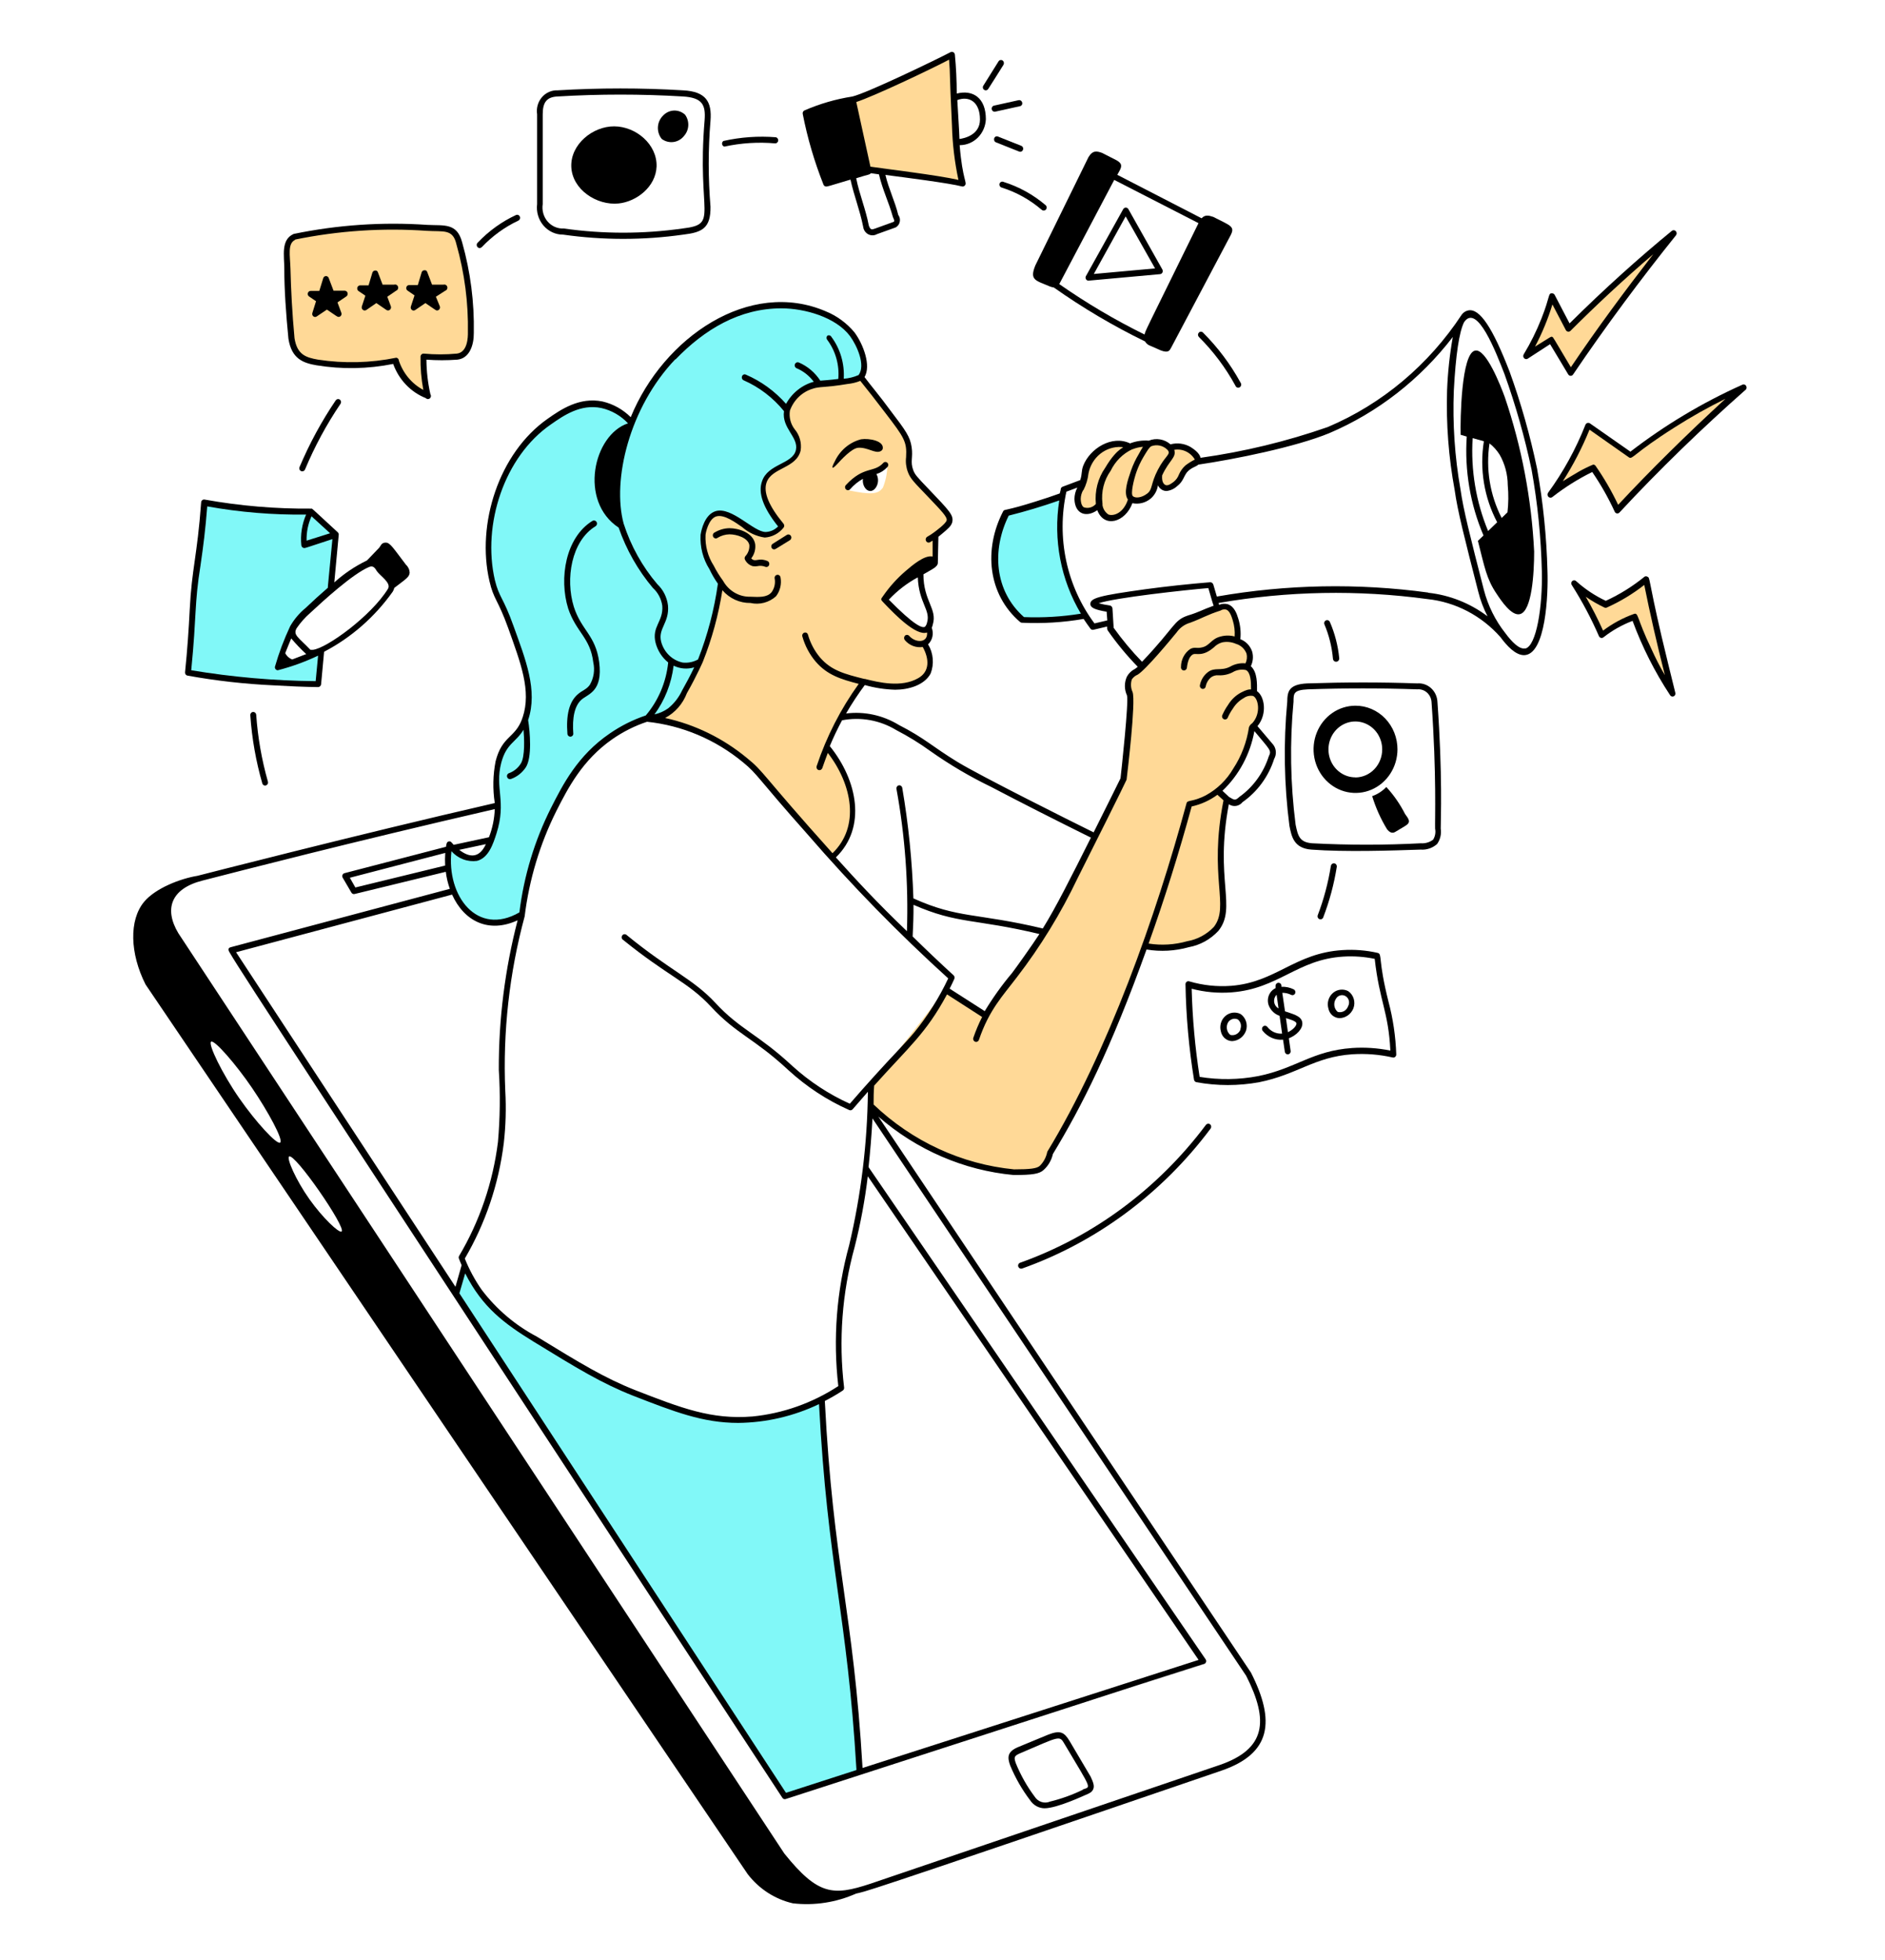 <svg width="152" height="158" viewBox="0 0 152 158" fill="none" xmlns="http://www.w3.org/2000/svg">
<path d="M73.434 37.945C73.147 37.16 73.397 36.861 73.283 36.045C73.17 35.228 72.898 34.883 71.585 33.148C70.739 32.033 70.007 31.099 69.425 30.369L62.139 27.849L55.594 37.654C54.672 44.395 53.754 51.143 52.838 57.899C54.682 58.132 56.461 58.758 58.062 59.736C59.701 60.741 60.675 61.919 67.077 69.101C67.963 68.244 68.538 67.097 68.708 65.851C68.75 64.829 68.595 63.808 68.253 62.848C67.91 61.888 67.388 61.009 66.715 60.262C67.416 58.345 68.402 56.555 69.637 54.956C70.397 55.225 71.197 55.35 72 55.325C73.011 55.277 74.197 55.23 74.725 54.351C75.254 53.472 74.725 52.137 74.642 51.941C74.876 51.549 75.126 51.038 74.959 50.842C74.793 50.646 74.514 50.842 74.371 50.842C73.615 50.842 73.147 50.057 72.558 49.602C71.97 49.147 71.411 48.479 71.396 48.26C71.32 47.223 73.563 46.737 74.257 45.904C74.399 45.73 74.576 45.589 74.775 45.493C74.975 45.397 75.192 45.347 75.412 45.347C75.639 45.221 75.767 44.719 75.412 43.149C75.488 43.094 75.609 43.008 75.737 42.898C76.945 41.885 76.945 41.972 74.68 39.601C73.782 38.573 73.585 38.361 73.434 37.945ZM71.169 39.342C70.799 39.86 70.188 39.899 68.383 39.522C68.49 39.262 68.644 39.026 68.839 38.828C69.033 38.63 69.263 38.474 69.516 38.368C70.142 38.194 70.741 37.929 71.298 37.584C71.358 37.505 71.441 37.356 71.554 37.584C71.536 38.188 71.41 38.784 71.184 39.342H71.169Z" fill="#FFD997"/>
<path d="M25.945 52.569C25.869 53.433 25.786 54.304 25.703 55.167C22.187 55.144 18.678 54.834 15.209 54.241C15.631 50.089 15.518 49.476 15.692 47.577C15.896 45.394 16.213 44.437 16.507 40.511C19.336 41.049 22.209 41.285 25.084 41.218L27.13 43.102C27.07 43.714 26.798 46.564 26.722 47.365C26.196 47.733 25.692 48.134 25.212 48.566C24.435 49.192 23.785 49.974 23.301 50.865C22.818 51.756 22.51 52.738 22.396 53.755C23.629 53.547 24.826 53.147 25.945 52.569Z" fill="#81F8F8"/>
<path d="M31.917 29.05C32.113 29.69 32.445 30.275 32.888 30.763C33.331 31.25 33.874 31.628 34.477 31.869C34.24 30.841 34.131 29.785 34.152 28.729C35.051 28.803 35.955 28.803 36.855 28.729C37.685 28.65 37.965 27.685 37.972 26.813C38.015 24.368 37.7 21.93 37.036 19.583C36.666 18.233 35.896 18.43 34.439 18.343C30.866 18.097 27.277 18.337 23.763 19.058C22.887 19.45 23.159 20.573 23.189 21.632C23.235 23.469 23.318 25.118 23.514 27.221C23.756 28.791 24.654 29.019 25.613 29.176C27.711 29.523 29.852 29.473 31.932 29.027L31.917 29.05Z" fill="#FFD997"/>
<path d="M46.066 13.421C46.013 11.639 47.787 10.179 49.531 10.187C51.275 10.195 52.996 11.631 52.944 13.421C52.883 15.07 51.32 16.255 49.886 16.404C48.134 16.585 46.126 15.29 46.066 13.421Z" fill="black"/>
<path d="M53.359 11.2C53.144 10.934 53.034 10.592 53.052 10.245C53.071 9.898 53.215 9.571 53.457 9.331C53.686 9.08 53.999 8.93 54.331 8.914C54.664 8.898 54.989 9.016 55.239 9.245C55.418 9.488 55.511 9.789 55.501 10.095C55.492 10.401 55.38 10.694 55.186 10.925C54.975 11.208 54.667 11.395 54.326 11.446C53.985 11.497 53.639 11.409 53.359 11.2Z" fill="black"/>
<path d="M70.037 13.657C71.154 13.861 76.295 14.442 77.587 14.787C76.771 11.49 77.013 7.078 76.741 4.425C75.571 5.085 69.908 7.777 68.768 8.028L70.037 13.657Z" fill="#FFD997"/>
<path d="M123.038 28.721C123.942 27.23 124.643 25.616 125.121 23.924L126.473 26.507C129.297 23.681 132.233 21.012 134.944 18.83C132.15 22.339 129.281 26.201 126.639 30.071C126.103 29.184 125.567 28.297 125.046 27.418L123.038 28.721Z" fill="#FFD997"/>
<path d="M125.008 39.891C126.245 38.182 127.26 36.31 128.028 34.326L131.433 36.681C134.24 34.504 137.281 32.673 140.493 31.225C137.126 34.192 133.608 37.584 130.354 41.1C129.803 39.905 129.149 38.765 128.398 37.693C127.196 38.299 126.06 39.035 125.008 39.891Z" fill="#FFD997"/>
<path d="M126.964 47.098C127.797 48.412 128.529 49.793 129.153 51.227C129.953 50.583 130.848 50.079 131.803 49.735C132.585 51.914 133.622 53.983 134.891 55.898C134.091 52.922 133.381 49.775 132.755 46.729C131.75 47.546 130.649 48.227 129.478 48.754C128.565 48.336 127.718 47.778 126.964 47.098Z" fill="#FFD997"/>
<path d="M68.73 26.915C68.149 26.179 67.388 25.62 66.526 25.298C60.433 22.661 53.608 27.48 50.958 34.043C50.273 33.374 49.445 32.885 48.542 32.614C46.752 32.222 45.288 33.266 44.283 33.965C40.508 36.626 38.629 42.223 39.686 46.791C40.04 48.291 40.32 48.134 41.196 50.544C42.321 53.684 43.038 55.678 42.426 57.742C41.815 59.807 40.735 59.312 40.161 61.44C39.587 63.567 40.577 64.58 39.776 67.123C39.512 67.963 39.172 68.96 38.372 69.172C37.322 69.454 36.281 68.167 36.205 68.081C35.45 72.225 38.342 75.931 42.079 73.701C42.425 70.745 43.29 67.879 44.631 65.247C45.642 63.261 46.805 61.039 49.274 59.344C50.18 58.724 51.163 58.236 52.196 57.891C52.786 57.907 53.369 57.752 53.88 57.444C54.365 57.103 54.764 56.645 55.042 56.109C56.682 53.305 57.736 50.173 58.138 46.917C57.851 46.531 57.599 46.118 57.383 45.685C56.889 44.916 56.648 44.002 56.696 43.078C56.696 42.992 56.922 41.618 57.745 41.375C58.893 41.03 60.652 43.055 61.709 43.063C61.964 43.051 62.214 42.984 62.444 42.868C62.674 42.752 62.878 42.589 63.045 42.388C61.52 40.543 61.43 39.468 61.671 38.84C62.139 37.513 64.11 37.599 64.412 36.288C64.714 34.977 63.189 34.412 63.476 33.062C63.634 32.601 63.894 32.184 64.235 31.846C64.576 31.508 64.988 31.258 65.439 31.115C66.096 30.88 66.405 31.029 68.315 30.715C69.146 30.573 69.297 30.511 69.425 30.369C70.044 29.678 69.523 27.975 68.73 26.915Z" fill="#81F8F8"/>
<path d="M95.881 36.257C95.646 36.117 95.385 36.032 95.115 36.004C94.846 35.977 94.574 36.01 94.318 36.1C94.101 35.867 93.816 35.715 93.507 35.668C93.198 35.621 92.883 35.682 92.612 35.841C92.073 35.734 91.516 35.814 91.026 36.068C90.705 35.919 90.358 35.842 90.007 35.842C89.656 35.841 89.308 35.917 88.987 36.066C88.666 36.214 88.379 36.43 88.144 36.701C87.908 36.972 87.73 37.291 87.621 37.638C87.44 38.109 87.621 38.204 87.334 38.902C87.047 39.601 86.889 39.75 86.904 40.237C86.893 40.4 86.919 40.564 86.979 40.715C87.039 40.866 87.132 41.001 87.251 41.108C87.49 41.205 87.753 41.219 88.001 41.149C88.248 41.078 88.467 40.926 88.625 40.716C88.654 40.923 88.727 41.121 88.84 41.295C88.952 41.469 89.101 41.614 89.274 41.72C89.901 41.94 90.852 41.493 91.192 40.237C91.43 40.353 91.695 40.395 91.955 40.358C92.215 40.32 92.459 40.204 92.657 40.025C93.14 39.648 93.042 39.24 93.412 38.337C93.397 38.53 93.434 38.724 93.52 38.896C93.605 39.068 93.735 39.211 93.895 39.31C94.227 39.452 94.65 39.146 94.793 39.012C95.345 38.58 95.216 38.227 95.745 37.717C96.273 37.207 96.537 37.364 96.575 37.097C96.651 36.704 95.926 36.28 95.881 36.257Z" fill="#FFD997"/>
<path d="M101.135 55.835C101.203 55.465 101.186 55.085 101.086 54.724C100.987 54.362 100.807 54.03 100.561 53.755C100.687 53.573 100.766 53.361 100.792 53.139C100.819 52.916 100.79 52.691 100.711 52.483C100.631 52.275 100.502 52.091 100.336 51.948C100.17 51.806 99.973 51.709 99.761 51.666C99.847 51.096 99.803 50.512 99.633 49.963C99.52 49.594 99.361 49.068 98.953 48.927C98.757 48.878 98.55 48.897 98.364 48.982C97.777 49.175 97.2 49.401 96.635 49.657C95.322 50.23 95.533 49.806 94.491 51.062C93.608 52.186 92.641 53.236 91.6 54.202C91.38 54.296 91.191 54.454 91.056 54.657C90.977 54.869 90.94 55.095 90.949 55.322C90.958 55.549 91.013 55.772 91.109 55.976C91.298 56.565 90.671 62.162 90.596 62.813C86.066 71.99 84.948 74.125 83.529 76.158C81.12 79.652 81.037 79.416 79.497 81.858L76.266 79.785L70.226 87.517V89.142C73.392 92.191 77.441 94.063 81.739 94.465C83.151 94.465 83.695 94.394 84.004 94.127C84.344 93.814 84.573 93.391 84.654 92.926C87.766 87.674 90.328 82.089 92.294 76.268C93.463 76.448 94.654 76.397 95.805 76.119C96.666 75.963 97.459 75.529 98.07 74.879C99.482 73.066 97.632 70.758 98.916 64.438L98.161 63.74C99.657 62.44 100.645 60.617 100.939 58.614C101.332 58.297 101.59 57.831 101.656 57.318C101.732 56.84 101.618 56.047 101.135 55.835Z" fill="#FFD997"/>
<path d="M87.538 49.657C85.861 49.961 84.157 50.074 82.457 49.994C79.95 47.843 79.603 44.327 81.158 41.359C82.69 40.98 84.202 40.519 85.688 39.978C85.369 41.638 85.368 43.348 85.685 45.009C86.003 46.67 86.632 48.249 87.538 49.657Z" fill="#81F8F8"/>
<path d="M69.335 142.868C68.58 129.703 66.934 126.343 66.262 112.794C64.319 113.812 62.185 114.375 60.011 114.443C57.308 114.529 55.194 113.776 52.581 112.873C49.669 111.792 46.883 110.372 44.276 108.642C41.966 107.189 40.788 106.459 39.905 105.541C38.909 104.514 38.087 103.32 37.474 102.008C37.361 102.409 36.907 103.955 36.802 104.363C45.64 117.818 54.476 131.302 63.31 144.815L69.335 142.868Z" fill="#81F8F8"/>
<path d="M109.297 56.895C108.628 56.896 107.975 57.103 107.42 57.49C106.865 57.877 106.433 58.427 106.178 59.069C105.923 59.711 105.856 60.418 105.987 61.099C106.118 61.781 106.44 62.407 106.913 62.898C107.385 63.389 107.987 63.724 108.643 63.86C109.298 63.996 109.977 63.927 110.595 63.662C111.213 63.397 111.741 62.947 112.113 62.37C112.486 61.793 112.685 61.114 112.687 60.419C112.688 59.956 112.601 59.497 112.431 59.069C112.261 58.641 112.011 58.252 111.696 57.925C111.381 57.597 111.007 57.337 110.595 57.161C110.183 56.984 109.742 56.894 109.297 56.895ZM109.297 62.672C108.868 62.674 108.449 62.543 108.092 62.297C107.734 62.05 107.456 61.7 107.29 61.289C107.125 60.877 107.08 60.425 107.163 59.987C107.245 59.55 107.45 59.148 107.752 58.832C108.054 58.516 108.439 58.3 108.859 58.211C109.279 58.123 109.715 58.166 110.111 58.335C110.508 58.504 110.847 58.791 111.087 59.161C111.326 59.531 111.455 59.966 111.456 60.411C111.458 61.01 111.232 61.584 110.827 62.01C110.422 62.435 109.872 62.676 109.297 62.68V62.672Z" fill="black"/>
<path d="M110.648 64.187C111.078 64.037 111.469 63.784 111.788 63.449C112.386 64.098 112.894 64.83 113.298 65.624C113.592 66.032 113.826 66.291 113.298 66.597L112.498 67.076C112.241 67.225 112.03 67.076 111.856 66.872C111.343 66.035 110.937 65.133 110.648 64.187Z" fill="black"/>
<path d="M67.303 37.222C67.508 36.777 67.805 36.384 68.173 36.071C68.541 35.759 68.971 35.536 69.432 35.417C70.097 35.315 71.328 35.55 71.177 36.202C71.158 36.244 71.132 36.281 71.1 36.312C71.067 36.343 71.029 36.367 70.988 36.383C70.573 36.587 69.946 36.045 69.198 36.1C68.655 36.147 67.794 37.105 67.522 37.403C67.009 37.96 67.054 37.678 67.303 37.222Z" fill="black"/>
<path d="M32.74 45.536C31.713 44.193 31.464 43.746 31.102 43.746C30.739 43.746 30.709 44.02 30.558 44.178C29.471 45.3 29.637 45.167 29.531 45.214C28.6 45.669 27.734 46.256 26.956 46.956L27.311 43.149C27.32 43.106 27.317 43.062 27.303 43.021C27.29 42.98 27.267 42.943 27.236 42.914C25.59 41.399 25.228 41.053 25.152 41.006C22.253 41.033 19.357 40.789 16.5 40.276C16.467 40.269 16.433 40.27 16.4 40.278C16.367 40.286 16.336 40.302 16.31 40.323C16.283 40.345 16.262 40.372 16.246 40.403C16.231 40.434 16.222 40.469 16.22 40.504C15.903 44.837 15.465 45.826 15.299 49.139C15.216 50.772 15.111 52.342 14.922 54.202C14.915 54.264 14.932 54.327 14.969 54.376C15.005 54.426 15.059 54.459 15.118 54.469C17.415 54.885 19.735 55.148 22.064 55.254C23.28 55.325 24.488 55.38 25.65 55.395C25.71 55.394 25.768 55.37 25.812 55.328C25.856 55.286 25.885 55.229 25.892 55.167C25.892 55.167 26.134 52.585 26.134 52.546C28.319 51.406 30.215 49.746 31.668 47.702C31.727 47.608 31.77 47.505 31.796 47.396C32.755 46.658 32.996 46.54 33.034 46.171C33.029 46.05 33.001 45.931 32.95 45.822C32.899 45.713 32.828 45.615 32.74 45.536ZM25.107 41.611L26.617 42.992L24.722 43.589C24.704 42.908 24.841 42.233 25.122 41.618L25.107 41.611ZM25.439 54.916C22.083 54.883 18.734 54.589 15.42 54.037C15.873 49.445 15.654 48.809 16.175 45.536C16.394 44.02 16.56 42.741 16.711 40.826C19.344 41.3 22.012 41.521 24.684 41.485C24.346 42.262 24.213 43.118 24.299 43.966C24.306 44.027 24.335 44.083 24.38 44.123C24.424 44.164 24.481 44.186 24.541 44.185C24.616 44.185 24.616 44.185 26.805 43.463C26.488 46.815 26.428 47.318 26.436 47.388C25.847 47.898 25.212 48.471 24.646 49.013C24.149 49.42 23.727 49.917 23.401 50.481C22.905 51.535 22.493 52.63 22.17 53.755C22.164 53.79 22.166 53.825 22.175 53.86C22.185 53.894 22.201 53.926 22.223 53.953C22.246 53.98 22.273 54.001 22.305 54.016C22.336 54.03 22.37 54.038 22.404 54.037C23.519 53.749 24.605 53.355 25.65 52.86C25.582 53.55 25.515 54.233 25.454 54.924L25.439 54.916ZM23.567 53.166C23.322 53.078 23.119 52.895 23 52.656C23.151 52.263 23.325 51.87 23.483 51.47C23.861 51.916 24.265 52.339 24.692 52.734L23.567 53.166ZM31.283 47.474C29.916 49.68 26.352 52.255 25.243 52.389H25.031C24.05 51.368 23.612 51.195 23.921 50.646C24.233 50.192 24.598 49.781 25.009 49.421C26.066 48.44 28.421 46.281 29.75 45.716C30.052 45.59 30.195 45.716 30.377 46.03C30.641 46.431 31.577 46.988 31.283 47.474Z" fill="black"/>
<path d="M22.925 21.672C22.925 23.359 23.061 25.29 23.257 27.3C23.514 28.964 24.488 29.27 25.522 29.451C27.574 29.787 29.666 29.75 31.705 29.341C31.93 29.968 32.281 30.538 32.734 31.013C33.187 31.488 33.732 31.858 34.333 32.096C34.375 32.143 34.433 32.171 34.494 32.175C34.556 32.179 34.617 32.158 34.664 32.117C34.711 32.076 34.741 32.017 34.749 31.954C34.756 31.89 34.739 31.826 34.703 31.774C34.499 30.863 34.392 29.931 34.386 28.996C35.215 29.058 36.048 29.058 36.877 28.996C37.866 28.894 38.214 27.818 38.206 26.845C38.254 24.378 37.938 21.919 37.27 19.552C36.855 17.943 35.805 18.202 34.461 18.131C30.852 17.881 27.227 18.127 23.68 18.861C22.63 19.332 22.925 20.604 22.925 21.672ZM23.785 19.317C27.281 18.599 30.853 18.361 34.408 18.61C35.76 18.696 36.515 18.43 36.802 19.686C37.461 22.009 37.775 24.423 37.73 26.845C37.73 27.112 37.73 28.415 36.832 28.509C35.945 28.591 35.053 28.591 34.167 28.509C34.134 28.507 34.102 28.512 34.071 28.523C34.041 28.534 34.013 28.551 33.989 28.574C33.965 28.597 33.946 28.624 33.932 28.655C33.918 28.685 33.911 28.719 33.91 28.752C33.894 29.653 33.97 30.553 34.136 31.437C33.213 30.945 32.507 30.102 32.166 29.082C32.165 29.022 32.142 28.964 32.104 28.919C32.065 28.875 32.012 28.846 31.955 28.839C29.877 29.263 27.745 29.316 25.65 28.996C24.669 28.823 23.959 28.603 23.748 27.261C23.559 25.228 23.461 23.297 23.423 21.687C23.393 20.588 23.166 19.631 23.808 19.332L23.785 19.317Z" fill="black"/>
<path d="M45.409 18.916C48.623 19.372 51.881 19.372 55.095 18.916C56.605 18.736 57.315 18.414 57.292 16.663C57.1 14.357 57.1 12.038 57.292 9.732C57.413 8.217 56.937 7.377 55.08 7.283C51.711 7.081 48.333 7.081 44.963 7.283C44.725 7.273 44.489 7.318 44.27 7.414C44.051 7.511 43.855 7.657 43.697 7.841C43.539 8.026 43.422 8.245 43.355 8.482C43.288 8.72 43.273 8.969 43.31 9.214V16.459C43.272 16.768 43.298 17.082 43.387 17.379C43.475 17.676 43.624 17.951 43.823 18.183C44.021 18.416 44.266 18.602 44.539 18.728C44.813 18.855 45.109 18.919 45.409 18.916ZM44.986 7.777C48.34 7.577 51.703 7.577 55.057 7.777C56.62 7.871 56.915 8.429 56.817 9.693C56.182 17.346 58.025 18.069 55.035 18.422C51.858 18.873 48.638 18.873 45.461 18.422C45.218 18.436 44.975 18.392 44.75 18.296C44.525 18.199 44.324 18.051 44.161 17.863C43.998 17.675 43.877 17.451 43.809 17.208C43.74 16.965 43.724 16.709 43.763 16.459V9.214C43.763 8.225 44.102 7.809 44.986 7.777Z" fill="black"/>
<path d="M77.428 11.702C77.964 11.693 78.476 11.472 78.86 11.084C79.244 10.696 79.472 10.17 79.497 9.614C79.497 7.895 78.463 7.212 77.149 7.542C77.149 6.56 77.096 5.383 76.998 4.402C76.993 4.362 76.98 4.323 76.958 4.29C76.936 4.256 76.907 4.229 76.873 4.21C76.839 4.19 76.801 4.18 76.762 4.179C76.724 4.178 76.685 4.187 76.651 4.205C75.48 4.818 69.856 7.534 68.716 7.785C67.395 7.991 66.105 8.366 64.873 8.9C64.821 8.922 64.778 8.963 64.752 9.014C64.726 9.066 64.718 9.125 64.729 9.182C65.111 11.136 65.672 13.047 66.405 14.889C66.423 14.934 66.454 14.972 66.493 14.999C66.532 15.025 66.578 15.039 66.624 15.038C66.707 15.038 66.752 15.038 68.58 14.481C68.874 15.823 69.335 16.922 69.606 18.296C69.623 18.422 69.669 18.542 69.74 18.645C69.811 18.748 69.906 18.832 70.015 18.889C70.124 18.946 70.245 18.975 70.367 18.973C70.489 18.971 70.609 18.938 70.716 18.877L72.226 18.335C72.31 18.289 72.383 18.224 72.439 18.145C72.496 18.066 72.536 17.975 72.555 17.878C72.575 17.782 72.574 17.682 72.552 17.586C72.53 17.49 72.489 17.4 72.43 17.323C72.166 16.224 71.675 15.274 71.396 14.104C72.974 14.308 76.545 14.764 77.564 15.03C77.606 15.042 77.649 15.042 77.691 15.029C77.732 15.017 77.769 14.993 77.798 14.96C78.032 14.716 77.617 14.583 77.383 11.702H77.428ZM72 17.495C72.151 17.817 72.121 17.841 72.053 17.888L70.558 18.43C70.301 18.524 70.188 18.547 70.059 18.186C69.803 16.844 69.304 15.69 69.04 14.371C70.075 14.041 70.135 14.096 70.218 13.963L70.875 14.057C71.192 15.384 71.645 16.224 72 17.495ZM70.188 13.437L69.048 8.225C70.49 7.754 75.02 5.603 76.53 4.81C76.643 6.286 76.53 5.273 76.764 10.132C76.803 11.604 76.978 13.068 77.285 14.505C75.616 14.12 71.388 13.617 70.188 13.437ZM77.368 11.207C77.368 10.846 77.194 8.17 77.194 8.068C78.13 7.714 79.021 8.193 79.021 9.638C79.021 10.886 77.753 11.153 77.368 11.207Z" fill="black"/>
<path d="M97.836 17.488C97.481 17.37 97.171 17.291 96.892 17.598L90.097 14.096L90.233 13.845C90.49 13.406 90.497 13.178 90.014 12.911L88.874 12.33C88.451 12.181 88.119 12.095 87.772 12.668C86.337 15.583 84.908 18.495 83.483 21.405C83.008 22.582 83.483 22.598 84.654 23.093C84.758 23.135 84.867 23.164 84.978 23.179C87.315 24.829 89.774 26.283 92.332 27.528C92.412 27.666 92.53 27.776 92.672 27.842L93.623 28.258C94.227 28.478 94.31 28.258 94.438 28.03C96.024 25.026 97.615 22.02 99.21 19.011C99.625 18.241 99.24 18.21 97.836 17.488ZM92.294 26.97C89.907 25.795 87.608 24.436 85.416 22.904L89.848 14.505L96.643 17.99C92.128 27.174 92.385 26.609 92.294 26.97Z" fill="black"/>
<path d="M87.749 22.629L93.54 22.103C93.581 22.1 93.62 22.086 93.654 22.062C93.688 22.039 93.716 22.007 93.734 21.969C93.753 21.931 93.763 21.889 93.762 21.847C93.761 21.805 93.749 21.763 93.729 21.727L90.988 16.86C90.967 16.822 90.936 16.791 90.9 16.77C90.864 16.748 90.822 16.737 90.781 16.737C90.739 16.737 90.698 16.748 90.661 16.77C90.625 16.791 90.594 16.822 90.573 16.86L87.553 22.284C87.539 22.32 87.533 22.359 87.535 22.398C87.538 22.436 87.549 22.474 87.568 22.507C87.587 22.541 87.614 22.569 87.645 22.59C87.676 22.612 87.712 22.625 87.749 22.629ZM90.769 17.448L93.14 21.64L88.202 22.088L90.769 17.448Z" fill="black"/>
<path d="M20.411 57.397C20.379 57.399 20.348 57.407 20.319 57.422C20.291 57.436 20.265 57.457 20.244 57.481C20.223 57.506 20.207 57.535 20.197 57.566C20.186 57.598 20.182 57.631 20.184 57.664C20.312 59.527 20.636 61.369 21.151 63.159C21.159 63.19 21.174 63.218 21.194 63.243C21.213 63.269 21.238 63.289 21.265 63.305C21.292 63.32 21.322 63.33 21.353 63.333C21.384 63.336 21.415 63.333 21.445 63.324C21.475 63.314 21.502 63.299 21.526 63.279C21.55 63.258 21.57 63.233 21.585 63.205C21.6 63.176 21.609 63.145 21.612 63.113C21.615 63.081 21.612 63.048 21.604 63.017C21.104 61.26 20.787 59.452 20.66 57.624C20.654 57.561 20.625 57.502 20.579 57.459C20.532 57.417 20.472 57.395 20.411 57.397Z" fill="black"/>
<path d="M27.077 32.269C25.933 33.958 24.954 35.762 24.155 37.654C24.139 37.692 24.131 37.733 24.134 37.775C24.137 37.816 24.151 37.856 24.172 37.89C24.194 37.925 24.224 37.953 24.26 37.972C24.295 37.991 24.334 38.001 24.374 37.999C24.42 38 24.465 37.987 24.503 37.962C24.542 37.937 24.573 37.901 24.593 37.858C25.372 35.996 26.331 34.22 27.455 32.559C27.491 32.506 27.506 32.44 27.496 32.376C27.486 32.311 27.452 32.253 27.402 32.214C27.351 32.179 27.289 32.165 27.229 32.175C27.169 32.185 27.115 32.219 27.077 32.269Z" fill="black"/>
<path d="M38.682 20C38.747 19.995 38.808 19.967 38.855 19.921C39.702 19.027 40.7 18.303 41.8 17.786C41.828 17.772 41.854 17.753 41.875 17.73C41.896 17.706 41.912 17.678 41.923 17.648C41.934 17.618 41.939 17.586 41.938 17.553C41.937 17.521 41.93 17.489 41.917 17.46C41.904 17.431 41.886 17.404 41.863 17.382C41.84 17.36 41.814 17.343 41.785 17.332C41.755 17.32 41.724 17.315 41.693 17.316C41.662 17.317 41.632 17.325 41.604 17.338C40.456 17.871 39.413 18.622 38.531 19.552C38.492 19.585 38.463 19.629 38.449 19.679C38.435 19.729 38.437 19.782 38.454 19.831C38.47 19.881 38.501 19.923 38.542 19.953C38.583 19.983 38.632 20 38.682 20Z" fill="black"/>
<path d="M58.41 11.82C59.762 11.525 61.148 11.438 62.524 11.561C62.582 11.557 62.637 11.533 62.678 11.491C62.72 11.45 62.746 11.394 62.752 11.334C62.757 11.274 62.742 11.214 62.708 11.165C62.675 11.116 62.626 11.081 62.569 11.066C61.151 10.953 59.725 11.054 58.334 11.365C58.294 11.391 58.263 11.43 58.244 11.475C58.225 11.52 58.219 11.57 58.227 11.618C58.235 11.667 58.257 11.712 58.289 11.748C58.322 11.783 58.363 11.809 58.41 11.82Z" fill="black"/>
<path d="M80.599 14.803C80.58 14.866 80.586 14.935 80.616 14.994C80.646 15.053 80.697 15.097 80.758 15.117C81.939 15.484 83.037 16.093 83.989 16.907C84.035 16.951 84.096 16.976 84.159 16.976C84.222 16.976 84.283 16.951 84.329 16.907C84.374 16.86 84.399 16.796 84.399 16.73C84.399 16.664 84.374 16.6 84.329 16.553C83.327 15.698 82.172 15.058 80.931 14.669C80.901 14.654 80.869 14.645 80.835 14.643C80.802 14.642 80.768 14.648 80.737 14.66C80.706 14.673 80.677 14.692 80.654 14.716C80.63 14.741 80.611 14.77 80.599 14.803Z" fill="black"/>
<path d="M82.351 11.757L80.478 11.011C80.449 10.997 80.418 10.99 80.386 10.99C80.354 10.99 80.322 10.996 80.293 11.01C80.264 11.023 80.238 11.043 80.216 11.067C80.195 11.092 80.179 11.121 80.169 11.152C80.148 11.214 80.151 11.281 80.176 11.341C80.201 11.401 80.247 11.448 80.305 11.474L82.185 12.22C82.214 12.232 82.245 12.237 82.276 12.236C82.308 12.234 82.338 12.227 82.367 12.213C82.395 12.2 82.421 12.181 82.442 12.157C82.463 12.133 82.48 12.105 82.49 12.075C82.501 12.044 82.506 12.012 82.505 11.98C82.504 11.947 82.497 11.915 82.484 11.886C82.471 11.856 82.453 11.83 82.43 11.808C82.407 11.786 82.38 11.768 82.351 11.757Z" fill="black"/>
<path d="M80.221 9.009L82.245 8.562C82.276 8.557 82.305 8.544 82.331 8.527C82.357 8.509 82.379 8.485 82.397 8.458C82.414 8.431 82.425 8.4 82.43 8.368C82.435 8.336 82.434 8.303 82.426 8.272C82.413 8.207 82.377 8.151 82.325 8.114C82.272 8.078 82.209 8.064 82.147 8.075L80.123 8.523C80.069 8.543 80.023 8.584 79.995 8.637C79.966 8.69 79.958 8.751 79.969 8.81C79.981 8.869 80.013 8.922 80.06 8.959C80.106 8.995 80.163 9.013 80.221 9.009Z" fill="black"/>
<path d="M79.361 7.243C79.387 7.261 79.415 7.273 79.446 7.279C79.476 7.285 79.507 7.285 79.537 7.278C79.567 7.271 79.596 7.259 79.622 7.241C79.647 7.223 79.669 7.199 79.686 7.173C80.101 6.529 80.508 5.877 80.916 5.226C80.949 5.17 80.96 5.103 80.948 5.039C80.935 4.975 80.9 4.918 80.848 4.88C80.822 4.862 80.793 4.848 80.762 4.842C80.731 4.835 80.699 4.835 80.668 4.842C80.637 4.848 80.607 4.861 80.581 4.88C80.555 4.899 80.533 4.923 80.516 4.951L79.293 6.906C79.275 6.932 79.263 6.962 79.256 6.994C79.25 7.025 79.25 7.058 79.256 7.09C79.263 7.122 79.275 7.151 79.293 7.178C79.311 7.204 79.334 7.227 79.361 7.243Z" fill="black"/>
<path d="M97.005 26.813C96.984 26.791 96.958 26.772 96.929 26.76C96.901 26.748 96.87 26.741 96.839 26.741C96.808 26.741 96.778 26.748 96.749 26.76C96.721 26.772 96.695 26.791 96.673 26.813C96.629 26.86 96.603 26.924 96.603 26.99C96.603 27.056 96.629 27.119 96.673 27.166C97.833 28.319 98.825 29.641 99.618 31.091C99.63 31.126 99.649 31.157 99.674 31.183C99.698 31.209 99.728 31.229 99.761 31.241C99.794 31.254 99.829 31.259 99.864 31.256C99.899 31.253 99.933 31.242 99.963 31.225C99.994 31.207 100.021 31.182 100.041 31.152C100.061 31.123 100.076 31.089 100.082 31.053C100.089 31.017 100.088 30.98 100.079 30.945C100.071 30.91 100.055 30.877 100.033 30.848C99.216 29.359 98.196 28 97.005 26.813Z" fill="black"/>
<path d="M115.911 56.604C115.903 56.392 115.854 56.184 115.768 55.992C115.681 55.801 115.557 55.629 115.405 55.488C115.252 55.347 115.074 55.24 114.881 55.173C114.688 55.106 114.483 55.08 114.28 55.097C111.343 54.995 108.527 54.995 105.424 55.097C103.914 55.167 103.808 55.756 103.8 56.573C103.486 59.902 103.545 63.258 103.974 66.574C104.148 67.453 104.329 68.387 105.741 68.497C108.489 68.701 112.211 68.575 114.559 68.497C115.039 68.533 115.513 68.372 115.88 68.049C116.007 67.872 116.099 67.671 116.149 67.456C116.2 67.242 116.209 67.019 116.175 66.801C116.175 66.103 116.333 62.444 115.911 56.604ZM115.722 66.809C115.783 67.115 115.726 67.433 115.563 67.696C115.276 67.91 114.927 68.013 114.574 67.987C111.654 68.14 108.729 68.14 105.809 67.987C104.805 67.908 104.661 67.421 104.472 66.472C104.051 63.187 103.995 59.863 104.306 56.565C104.306 55.905 104.306 55.631 105.469 55.576C108.489 55.474 111.335 55.474 114.287 55.576C114.429 55.563 114.572 55.58 114.708 55.626C114.843 55.672 114.968 55.746 115.075 55.843C115.182 55.941 115.269 56.06 115.331 56.193C115.393 56.327 115.428 56.472 115.435 56.62C115.85 62.452 115.699 66.126 115.722 66.825V66.809Z" fill="black"/>
<path d="M106.48 74.117C106.527 74.119 106.573 74.106 106.613 74.079C106.652 74.052 106.682 74.014 106.699 73.968C107.204 72.652 107.571 71.284 107.794 69.886C107.803 69.821 107.786 69.754 107.748 69.701C107.71 69.648 107.653 69.613 107.59 69.604C107.528 69.594 107.465 69.611 107.415 69.649C107.364 69.687 107.33 69.744 107.318 69.808C107.103 71.167 106.749 72.499 106.261 73.78C106.246 73.817 106.24 73.858 106.244 73.898C106.248 73.938 106.261 73.977 106.283 74.01C106.305 74.044 106.334 74.071 106.369 74.09C106.403 74.108 106.442 74.118 106.48 74.117Z" fill="black"/>
<path d="M107.991 53.064C107.893 52.054 107.638 51.068 107.236 50.144C107.209 50.083 107.161 50.036 107.102 50.013C107.043 49.989 106.977 49.991 106.919 50.018C106.89 50.031 106.865 50.049 106.843 50.072C106.822 50.095 106.805 50.123 106.794 50.153C106.783 50.182 106.777 50.215 106.778 50.247C106.779 50.279 106.785 50.31 106.798 50.34C107.169 51.219 107.401 52.155 107.485 53.111C107.491 53.181 107.523 53.245 107.575 53.29C107.627 53.335 107.693 53.356 107.761 53.35C107.828 53.344 107.89 53.31 107.933 53.257C107.976 53.203 107.997 53.133 107.991 53.064Z" fill="black"/>
<path d="M111.962 80.751C111.101 77.336 111.479 76.943 111.101 76.826C110.17 76.613 109.214 76.536 108.262 76.598C104.404 76.834 102.894 79.196 99.278 79.479C98.139 79.564 96.994 79.442 95.895 79.118C95.86 79.106 95.822 79.104 95.785 79.111C95.748 79.118 95.713 79.134 95.684 79.158C95.654 79.182 95.631 79.213 95.615 79.248C95.599 79.284 95.592 79.322 95.594 79.361C95.64 81.937 95.869 84.506 96.281 87.046C96.29 87.097 96.314 87.143 96.349 87.179C96.384 87.216 96.428 87.24 96.477 87.25C98.15 87.556 99.862 87.556 101.535 87.25C104.601 86.638 105.997 85.202 109.048 84.998C110.139 84.927 111.234 85.014 112.302 85.257C112.337 85.265 112.374 85.265 112.409 85.256C112.445 85.247 112.478 85.23 112.506 85.206C112.533 85.181 112.555 85.15 112.57 85.116C112.584 85.081 112.591 85.043 112.589 85.005C112.541 83.566 112.331 82.138 111.962 80.751ZM109.017 84.495C105.831 84.715 104.487 86.144 101.467 86.756C99.904 87.055 98.303 87.077 96.734 86.819C96.368 84.468 96.154 82.095 96.092 79.714C97.147 79.991 98.238 80.089 99.323 80.005C103.098 79.714 104.608 77.352 108.308 77.124C109.16 77.07 110.015 77.131 110.852 77.305C111.237 80.743 111.962 81.551 112.113 84.699C111.086 84.491 110.038 84.422 108.995 84.495H109.017Z" fill="black"/>
<path d="M103.619 81.536L103.4 80.044C103.648 80.04 103.894 80.097 104.117 80.209C104.175 80.236 104.24 80.239 104.299 80.217C104.358 80.195 104.407 80.15 104.435 80.091C104.46 80.031 104.462 79.962 104.439 79.901C104.417 79.839 104.372 79.789 104.314 79.761C104.008 79.611 103.671 79.541 103.332 79.558V79.44C103.321 79.376 103.287 79.319 103.236 79.281C103.185 79.243 103.122 79.226 103.061 79.236C102.998 79.245 102.941 79.28 102.903 79.333C102.865 79.386 102.848 79.453 102.857 79.518V79.667C102.612 79.783 102.419 79.991 102.317 80.249C102.215 80.507 102.21 80.796 102.306 81.057C102.384 81.255 102.503 81.432 102.654 81.578C102.805 81.723 102.985 81.832 103.181 81.897L103.385 83.333C103.161 83.348 102.937 83.308 102.731 83.215C102.525 83.122 102.343 82.98 102.2 82.799C102.18 82.772 102.155 82.749 102.127 82.732C102.098 82.715 102.067 82.704 102.034 82.7C102.001 82.696 101.968 82.699 101.937 82.708C101.905 82.718 101.876 82.734 101.851 82.757C101.825 82.778 101.805 82.806 101.79 82.836C101.775 82.867 101.767 82.9 101.765 82.934C101.763 82.968 101.767 83.003 101.779 83.035C101.79 83.067 101.807 83.096 101.83 83.121C102.028 83.365 102.279 83.556 102.563 83.678C102.847 83.8 103.155 83.848 103.461 83.82L103.604 84.793C103.609 84.825 103.619 84.856 103.635 84.884C103.651 84.912 103.672 84.936 103.697 84.955C103.722 84.974 103.75 84.989 103.78 84.996C103.81 85.004 103.841 85.006 103.872 85.001C103.903 84.997 103.932 84.986 103.959 84.969C103.986 84.953 104.009 84.931 104.028 84.905C104.046 84.879 104.06 84.85 104.067 84.819C104.075 84.787 104.077 84.755 104.072 84.723L103.929 83.71C104.54 83.475 105.099 82.925 105.008 82.407C104.918 81.889 104.216 81.748 103.619 81.536ZM102.94 80.185L103.098 81.3C103.003 81.25 102.922 81.177 102.86 81.086C102.799 80.996 102.759 80.892 102.745 80.782C102.731 80.672 102.743 80.561 102.779 80.457C102.816 80.353 102.876 80.26 102.955 80.185H102.94ZM103.853 83.216L103.695 82.085C103.951 82.164 104.51 82.313 104.54 82.501C104.571 82.69 104.253 83.035 103.853 83.216Z" fill="black"/>
<path d="M100.04 81.755C99.842 81.655 99.62 81.617 99.401 81.645C99.182 81.674 98.975 81.768 98.807 81.916C98.638 82.064 98.514 82.259 98.451 82.479C98.387 82.698 98.386 82.933 98.447 83.153C98.49 83.371 98.603 83.568 98.768 83.711C98.933 83.853 99.139 83.933 99.353 83.938C99.597 83.927 99.833 83.843 100.031 83.695C100.23 83.547 100.383 83.343 100.471 83.106C100.553 82.863 100.555 82.599 100.477 82.354C100.4 82.11 100.246 81.899 100.04 81.755ZM100.04 82.972C99.982 83.144 99.863 83.288 99.708 83.373C99.553 83.459 99.372 83.481 99.202 83.435C99.054 83.31 98.957 83.132 98.93 82.935C98.903 82.738 98.949 82.538 99.059 82.376C99.148 82.264 99.27 82.185 99.406 82.151C99.542 82.117 99.685 82.13 99.814 82.187C99.927 82.276 100.009 82.401 100.046 82.543C100.083 82.686 100.073 82.837 100.018 82.972H100.04Z" fill="black"/>
<path d="M108.708 79.903C108.509 79.802 108.287 79.764 108.068 79.793C107.849 79.821 107.643 79.915 107.474 80.063C107.306 80.211 107.182 80.406 107.118 80.626C107.054 80.846 107.053 81.08 107.115 81.3C107.156 81.519 107.269 81.717 107.434 81.86C107.599 82.002 107.806 82.082 108.021 82.085C108.259 82.079 108.49 82.002 108.687 81.863C108.884 81.723 109.038 81.528 109.131 81.3C109.227 81.052 109.237 80.778 109.16 80.523C109.083 80.268 108.923 80.049 108.708 79.903ZM108.708 81.12C108.649 81.292 108.531 81.435 108.375 81.521C108.22 81.606 108.04 81.629 107.87 81.583C107.721 81.458 107.624 81.279 107.597 81.082C107.571 80.886 107.617 80.686 107.726 80.523C107.802 80.388 107.927 80.289 108.073 80.25C108.219 80.21 108.374 80.232 108.504 80.311C108.634 80.39 108.729 80.52 108.767 80.671C108.805 80.823 108.784 80.984 108.708 81.12Z" fill="black"/>
<path d="M97.224 90.712C93.376 95.839 88.177 99.693 82.26 101.804C82.23 101.814 82.202 101.83 82.178 101.851C82.154 101.873 82.135 101.899 82.12 101.928C82.106 101.957 82.098 101.989 82.096 102.022C82.094 102.055 82.099 102.087 82.109 102.118C82.132 102.179 82.175 102.229 82.231 102.258C82.287 102.287 82.351 102.293 82.411 102.275C88.42 100.135 93.699 96.221 97.602 91.011C97.644 90.964 97.668 90.902 97.668 90.838C97.668 90.774 97.644 90.712 97.602 90.665C97.575 90.64 97.544 90.62 97.509 90.609C97.475 90.597 97.439 90.593 97.403 90.598C97.367 90.602 97.332 90.615 97.301 90.635C97.271 90.654 97.244 90.681 97.224 90.712Z" fill="black"/>
<path d="M123.166 28.933L124.993 27.747C125.476 28.532 125.96 29.372 126.458 30.189C126.479 30.223 126.508 30.251 126.543 30.27C126.577 30.29 126.615 30.3 126.654 30.3C126.693 30.3 126.732 30.29 126.766 30.27C126.8 30.251 126.829 30.223 126.851 30.189C129.463 26.327 132.324 22.48 135.156 18.956C135.188 18.907 135.203 18.849 135.199 18.791C135.194 18.732 135.17 18.677 135.131 18.635C135.091 18.593 135.039 18.567 134.983 18.561C134.927 18.555 134.87 18.57 134.823 18.602C132.196 20.753 129.342 23.312 126.564 26.075L125.363 23.775C125.34 23.732 125.304 23.697 125.261 23.674C125.218 23.652 125.169 23.643 125.122 23.65C124.835 23.65 125.001 23.893 124.306 25.659C123.908 26.672 123.425 27.646 122.864 28.572C122.838 28.617 122.826 28.67 122.83 28.723C122.834 28.776 122.855 28.827 122.888 28.867C122.922 28.907 122.967 28.935 123.017 28.947C123.067 28.959 123.119 28.954 123.166 28.933ZM125.182 24.545L126.262 26.609C126.279 26.643 126.304 26.672 126.334 26.694C126.365 26.716 126.399 26.731 126.436 26.737C126.472 26.743 126.509 26.74 126.545 26.729C126.58 26.718 126.612 26.698 126.639 26.672C128.715 24.6 130.897 22.559 133.313 20.494C131.048 23.422 128.783 26.468 126.669 29.608C125.159 27.088 125.265 27.198 125.159 27.159C125.054 27.119 125.061 27.159 123.778 27.944C124.352 26.861 124.822 25.723 125.182 24.545Z" fill="black"/>
<path d="M140.471 31.029C137.282 32.458 134.262 34.264 131.471 36.414L128.202 34.13C128.172 34.111 128.139 34.098 128.104 34.094C128.07 34.089 128.035 34.092 128.001 34.102C127.968 34.113 127.937 34.13 127.91 34.154C127.884 34.178 127.862 34.207 127.847 34.239C127.074 36.2 126.059 38.047 124.827 39.734C124.796 39.783 124.782 39.842 124.787 39.9C124.793 39.959 124.818 40.013 124.859 40.054C124.899 40.095 124.952 40.12 125.008 40.125C125.065 40.13 125.121 40.114 125.167 40.08C126.173 39.293 127.253 38.614 128.391 38.054C129.083 39.063 129.689 40.132 130.203 41.249C130.218 41.286 130.242 41.319 130.273 41.344C130.303 41.369 130.339 41.386 130.377 41.393C130.415 41.4 130.454 41.397 130.491 41.384C130.528 41.371 130.561 41.349 130.588 41.32C133.774 37.882 137.3 34.475 140.72 31.46C140.747 31.444 140.771 31.421 140.79 31.395C140.809 31.368 140.823 31.338 140.83 31.306C140.838 31.274 140.84 31.24 140.835 31.208C140.83 31.175 140.819 31.143 140.803 31.115C140.787 31.087 140.765 31.062 140.74 31.042C140.714 31.023 140.685 31.008 140.654 31C140.592 30.984 140.526 30.994 140.471 31.029ZM130.482 40.7C129.962 39.602 129.354 38.551 128.663 37.56C128.641 37.527 128.611 37.5 128.577 37.483C128.543 37.465 128.505 37.456 128.466 37.458C128.076 37.62 127.695 37.806 127.326 38.015C126.881 38.266 126.45 38.541 126.02 38.8C126.861 37.487 127.582 36.094 128.172 34.64L131.343 36.869C131.645 37.081 131.667 36.587 135.057 34.444C136.376 33.604 137.737 32.839 139.134 32.151C135.986 35.048 133.079 37.913 130.482 40.7Z" fill="black"/>
<path d="M133.985 51.313C132.868 46.509 133.079 46.603 132.837 46.493C132.803 46.473 132.764 46.462 132.724 46.462C132.684 46.462 132.645 46.473 132.611 46.493C131.651 47.275 130.601 47.929 129.485 48.44C128.627 48.038 127.828 47.509 127.115 46.87C127.073 46.821 127.015 46.791 126.953 46.787C126.891 46.782 126.829 46.804 126.782 46.846C126.735 46.889 126.706 46.95 126.702 47.014C126.698 47.079 126.719 47.143 126.76 47.192C127.588 48.496 128.315 49.866 128.934 51.29C128.949 51.323 128.972 51.353 128.999 51.376C129.027 51.4 129.059 51.417 129.094 51.426C129.129 51.435 129.165 51.436 129.2 51.428C129.235 51.421 129.268 51.406 129.296 51.384C130.011 50.822 130.802 50.375 131.645 50.057C132.423 52.167 133.437 54.174 134.665 56.039C134.694 56.091 134.741 56.13 134.797 56.149C134.852 56.167 134.913 56.163 134.966 56.137C135.018 56.112 135.06 56.067 135.083 56.011C135.105 55.955 135.107 55.892 135.087 55.835C134.732 54.383 134.347 52.86 133.985 51.313ZM133.155 52.302C131.947 49.782 132.135 49.366 131.75 49.5C130.863 49.817 130.026 50.27 129.266 50.842C128.847 49.907 128.381 48.995 127.87 48.11C128.349 48.443 128.854 48.734 129.38 48.982C129.409 48.995 129.441 49.002 129.474 49.002C129.506 49.002 129.539 48.995 129.568 48.982C130.641 48.501 131.655 47.89 132.588 47.16C133.049 49.461 133.6 51.87 134.249 54.43C133.849 53.755 133.479 53.024 133.155 52.302Z" fill="black"/>
<path d="M124.782 46.038C124.712 43.267 124.432 40.505 123.944 37.78C123.39 35.124 122.651 32.513 121.731 29.969C120.35 26.39 119.315 24.859 118.409 25.024C118.197 25.064 118.006 25.184 117.873 25.361C115.206 29.42 111.448 32.573 107.069 34.428C103.733 35.591 100.297 36.422 96.809 36.908C96.726 36.532 96.288 36.218 96.001 36.037C95.509 35.753 94.93 35.677 94.385 35.825C94.146 35.616 93.857 35.478 93.549 35.426C93.241 35.373 92.925 35.408 92.634 35.527C92.121 35.486 91.606 35.562 91.124 35.747C89.667 35.048 87.885 36.163 87.349 37.544C87.175 38.015 87.281 38.164 87.107 38.706L85.688 39.24C85.65 39.253 85.617 39.275 85.59 39.305C85.564 39.336 85.545 39.373 85.537 39.413C85.537 39.538 85.476 39.656 85.454 39.782C84.85 40.001 84.216 40.213 83.559 40.417C81.097 41.202 81.007 41.038 80.901 41.202C79.3 44.272 79.648 47.922 82.26 50.151C82.301 50.185 82.351 50.205 82.403 50.206C84.068 50.285 85.735 50.183 87.379 49.9C87.553 50.167 87.741 50.426 87.93 50.685C87.958 50.722 87.996 50.75 88.039 50.766C88.082 50.781 88.128 50.783 88.172 50.772L89.274 50.513C89.274 50.677 89.274 50.764 89.334 50.842C90.058 51.88 90.864 52.855 91.743 53.755C91.67 53.822 91.592 53.882 91.509 53.935C91.244 54.066 91.023 54.276 90.875 54.54C90.764 54.777 90.707 55.037 90.707 55.301C90.707 55.565 90.764 55.825 90.875 56.062C91.033 56.565 90.422 62.162 90.354 62.751C89.795 63.881 89.055 65.38 88.187 67.107C86.322 66.189 78.976 62.515 77.186 61.416C75.186 60.192 74.544 59.501 72.483 58.449C71.199 57.663 69.703 57.338 68.225 57.523C68.685 56.729 69.189 55.963 69.735 55.23C70.533 55.457 71.354 55.584 72.181 55.607C73.245 55.607 74.529 55.254 75.042 54.304C75.189 53.923 75.247 53.51 75.212 53.101C75.177 52.692 75.049 52.297 74.838 51.949C75.011 51.784 75.132 51.568 75.185 51.329C75.237 51.091 75.219 50.842 75.133 50.615C75.171 50.532 75.199 50.445 75.216 50.355C75.601 49.092 74.461 48.464 74.461 46.305C75.103 45.92 75.624 45.716 75.624 45.379C75.624 45.292 75.624 45.379 75.669 43.275L75.918 43.071C76.447 42.631 76.711 42.404 76.786 42.097C76.915 41.532 76.552 41.179 74.876 39.42C73.917 38.423 73.774 38.259 73.638 37.898C73.381 37.207 73.638 36.885 73.51 36.045C73.381 35.205 73.079 34.773 71.751 33.031C70.996 31.994 70.24 31.107 69.712 30.401C70.256 29.49 69.629 27.779 68.904 26.798C68.278 26.046 67.485 25.464 66.594 25.102C60.433 22.449 53.495 27.198 50.86 33.635C50.228 33.008 49.446 32.572 48.595 32.371C46.715 31.979 45.182 33.046 44.163 33.761C40.214 36.524 38.402 42.27 39.467 46.847C39.806 48.338 40.139 48.307 40.977 50.63C41.981 53.448 42.857 55.686 42.147 57.829C42.121 57.868 42.105 57.914 42.102 57.962C41.52 59.532 40.493 59.312 39.965 61.369C39.747 62.481 39.724 63.624 39.897 64.745C28.715 67.311 16.032 70.585 15.926 70.609C14.537 70.836 12.543 71.606 11.622 72.704C10.392 74.18 10.475 76.873 11.736 79.369L60.29 151.095C61.21 152.291 62.497 153.122 63.936 153.45C65.672 153.65 67.427 153.379 69.032 152.665C69.893 152.453 67.991 153.191 98.478 142.758C102.524 141.376 102.856 138.754 100.871 134.845L70.829 90.022C73.917 92.715 77.725 94.359 81.739 94.732C83.249 94.732 83.8 94.645 84.148 94.331C84.526 93.994 84.79 93.54 84.903 93.036C87.22 89.213 89.553 84.621 92.453 76.551C93.59 76.739 94.753 76.674 95.865 76.363C96.775 76.197 97.61 75.735 98.251 75.044C99.761 73.144 97.934 70.922 99.089 64.839C99.262 64.958 99.471 65.006 99.676 64.974C99.881 64.942 100.067 64.832 100.199 64.666C101.393 63.83 102.287 62.608 102.743 61.188C102.855 60.994 102.901 60.766 102.874 60.541C102.846 60.316 102.747 60.108 102.592 59.948L101.399 58.543C102.222 57.546 101.958 56.125 101.362 55.725C101.362 55.152 101.407 54.202 100.863 53.708C101.041 53.343 101.079 52.922 100.969 52.53C100.891 52.301 100.765 52.093 100.601 51.921C100.436 51.749 100.237 51.616 100.018 51.533C100.074 50.983 100.02 50.427 99.859 49.9C99.738 49.5 99.542 48.895 99.006 48.715C98.773 48.65 98.527 48.667 98.304 48.762C98.294 48.712 98.281 48.662 98.266 48.613C103.833 47.645 109.506 47.54 115.103 48.299C117.361 48.537 119.457 49.629 120.992 51.368C121.52 52.083 122.207 52.82 122.894 52.82C124.661 52.797 124.85 47.867 124.782 46.038ZM94.687 36.265C95.008 36.21 95.337 36.255 95.633 36.395C95.928 36.534 96.178 36.762 96.348 37.05C96.084 37.183 95.831 37.341 95.593 37.521C95.371 37.719 95.194 37.966 95.072 38.243C94.987 38.478 94.841 38.685 94.65 38.84C94.521 38.934 94.197 39.201 93.985 39.106C93.774 39.012 93.676 38.737 93.713 38.322C94.287 37.081 94.884 36.885 94.687 36.265ZM92.838 35.974C93.052 35.895 93.283 35.876 93.506 35.922C93.73 35.968 93.937 36.075 94.106 36.233C94.127 36.259 94.15 36.282 94.174 36.304C94.423 36.649 93.963 36.728 93.366 37.874C92.77 39.02 92.958 39.444 92.513 39.789C92.067 40.135 91.554 40.19 91.35 40.001C91.146 39.813 91.433 38.643 91.637 38.055C91.788 37.627 91.981 37.217 92.211 36.83C92.505 36.343 92.664 36.069 92.838 35.974ZM91.328 36.218C91.597 36.111 91.879 36.045 92.166 36.021C92.065 36.178 91.952 36.375 91.826 36.61C91.576 37.023 91.369 37.463 91.207 37.921C90.92 38.745 90.58 39.75 90.95 40.276C90.618 41.312 89.848 41.642 89.387 41.485C89.255 41.4 89.142 41.285 89.058 41.15C88.973 41.014 88.918 40.86 88.897 40.7C88.908 40.659 88.908 40.615 88.897 40.574C88.784 39.644 89.022 38.705 89.561 37.953C89.934 37.183 90.549 36.571 91.305 36.218H91.328ZM87.356 39.53C87.577 39.107 87.718 38.643 87.772 38.164C87.895 37.54 88.23 36.983 88.714 36.592C89.199 36.202 89.802 36.005 90.414 36.037C90.875 36.1 90.203 35.88 89.123 37.709C88.533 38.552 88.264 39.592 88.368 40.629C88.248 40.769 88.09 40.868 87.916 40.916C87.741 40.963 87.557 40.957 87.386 40.896C87.288 40.826 87.16 40.661 87.145 40.229C87.15 39.983 87.215 39.743 87.334 39.53H87.356ZM82.57 49.751C80.184 47.647 79.965 44.342 81.339 41.571C82.713 41.226 84.019 40.834 85.416 40.347C84.917 43.509 85.537 46.752 87.16 49.476C85.642 49.721 84.105 49.813 82.57 49.751ZM89.802 50.615L89.704 49.045C89.698 48.989 89.674 48.938 89.638 48.897C89.601 48.856 89.553 48.828 89.501 48.817C89.195 48.776 88.893 48.716 88.594 48.636C89.871 48.189 95.639 47.561 97.436 47.412C97.7 48.315 97.821 48.754 97.866 48.833C96.915 49.17 96.718 49.343 95.805 49.618C94.612 50.018 94.801 50.505 92.09 53.354C91.263 52.502 90.498 51.586 89.802 50.615ZM72.279 58.865C73.231 59.358 74.147 59.922 75.02 60.553C76.575 61.651 78.214 62.617 79.92 63.441C82.373 64.729 85.084 66.103 87.968 67.531C86.322 70.813 85.137 73.168 84.087 74.855C78.727 73.584 77.292 74.07 73.653 72.43C73.557 69.441 73.257 66.464 72.755 63.52C72.745 63.455 72.71 63.398 72.659 63.359C72.608 63.321 72.545 63.306 72.483 63.316C72.421 63.326 72.365 63.362 72.328 63.415C72.292 63.468 72.276 63.534 72.287 63.599C72.977 67.38 73.261 71.229 73.132 75.075C70.671 72.72 69.078 70.985 67.402 69.125C69.893 66.715 69.153 62.923 66.911 60.152C67.205 59.446 67.538 58.747 67.9 58.072C69.404 57.782 70.958 58.063 72.279 58.865ZM76.9 78.639C75.737 77.572 74.635 76.527 73.593 75.499C73.638 74.651 73.668 73.803 73.661 72.948C77.247 74.518 78.561 74.047 83.815 75.303C83.234 76.198 81.913 78.05 81.611 78.443C80.798 79.406 80.061 80.435 79.406 81.52L76.575 79.707C76.711 79.448 76.832 79.189 76.952 78.922C76.973 78.875 76.978 78.822 76.969 78.772C76.959 78.721 76.935 78.675 76.9 78.639ZM50.195 75.735C53.88 78.725 55.48 79.165 57.33 81.159C59.421 83.412 60.758 83.663 63.574 86.277C65.034 87.615 66.691 88.701 68.481 89.496C68.527 89.516 68.578 89.52 68.627 89.509C68.675 89.498 68.72 89.471 68.753 89.433L69.984 88.02C69.938 92.19 69.431 96.341 68.474 100.391C67.456 104.079 67.159 107.941 67.598 111.75C65.505 113.117 63.135 113.955 60.675 114.2C57.375 114.466 54.944 113.524 51.252 112.088C48.746 111.099 46.805 109.913 43.279 107.755C41.558 106.85 40.046 105.567 38.848 103.995C38.298 103.211 37.839 102.362 37.481 101.467C39.143 98.632 40.213 95.465 40.622 92.172C40.783 90.766 40.823 89.347 40.743 87.933C40.542 83.193 41.07 78.45 42.306 73.882C42.67 70.919 43.534 68.047 44.857 65.396C45.786 63.567 46.949 61.283 49.387 59.587C50.249 58.989 51.187 58.519 52.173 58.19C55.004 58.485 57.694 59.621 59.92 61.463C61.12 62.444 61.014 62.657 65.137 67.288C68.683 71.387 72.465 75.259 76.462 78.882C75.723 80.45 74.799 81.916 73.713 83.247C73.321 83.718 73.011 84.032 72.498 84.597C71.199 85.971 69.916 87.384 68.527 88.985C66.84 88.225 65.276 87.198 63.891 85.94C61.113 83.357 59.686 83.019 57.677 80.845C55.873 78.906 54.016 78.239 50.49 75.35C50.439 75.319 50.38 75.309 50.322 75.32C50.265 75.332 50.214 75.365 50.178 75.413C50.142 75.46 50.124 75.52 50.127 75.581C50.13 75.642 50.154 75.699 50.195 75.742V75.735ZM40.222 86.254C40.346 88.191 40.323 90.136 40.154 92.07C39.745 95.334 38.675 98.47 37.013 101.271C36.996 101.305 36.988 101.342 36.988 101.381C36.988 101.419 36.996 101.456 37.013 101.49C37.081 101.663 37.149 101.836 37.224 102.001L36.726 103.743L19.036 76.771L36.454 72.124C37.436 74.298 39.421 75.264 41.739 74.196C40.718 78.127 40.207 82.182 40.222 86.254ZM37.511 102.66C38.908 105.423 40.682 106.719 43.008 108.155C46.556 110.33 48.512 111.523 51.056 112.528C54.363 113.815 56.681 114.718 59.527 114.718C61.777 114.695 63.998 114.179 66.043 113.203C66.745 126.453 68.308 129.962 69.063 142.703L63.377 144.54L37.043 104.269L37.511 102.66ZM66.511 112.951C67.005 112.698 67.487 112.417 67.953 112.111C67.992 112.086 68.024 112.05 68.044 112.007C68.064 111.964 68.072 111.916 68.066 111.868C67.613 108.074 67.9 104.224 68.912 100.548C69.389 98.67 69.745 96.761 69.976 94.834L96.65 133.825L69.553 142.538C68.806 129.774 67.198 126.328 66.511 112.951ZM74.755 50.191C74.731 50.317 74.674 50.434 74.589 50.528C74.378 50.669 73.706 50.418 71.675 48.346C72.355 47.62 73.142 47.013 74.008 46.548C74.091 48.621 75.057 49.186 74.755 50.191ZM71.396 33.297C72.906 35.268 73.14 35.605 73.064 36.853C73.015 37.26 73.064 37.673 73.208 38.055C73.412 38.612 73.759 38.926 74.755 39.97C75.948 41.218 76.401 41.689 76.333 41.956C76.265 42.223 75.503 42.78 75.337 42.906C75.151 43.045 74.957 43.171 74.755 43.283C74.712 43.311 74.678 43.354 74.66 43.404C74.641 43.454 74.638 43.509 74.652 43.56C74.665 43.612 74.694 43.658 74.735 43.691C74.775 43.725 74.825 43.744 74.876 43.746C74.959 43.746 75.02 43.699 75.201 43.589V44.868C74.552 44.727 73.562 45.575 72.996 46.062C72.338 46.63 71.749 47.282 71.245 48.001C71.003 48.362 70.95 48.275 71.365 48.707C72.121 49.492 73.872 51.313 74.755 50.991C74.831 51.847 73.834 51.863 73.306 51.258C73.261 51.212 73.2 51.186 73.136 51.186C73.072 51.186 73.011 51.212 72.966 51.258C72.925 51.307 72.902 51.37 72.902 51.435C72.902 51.5 72.925 51.563 72.966 51.611C73.143 51.821 73.368 51.981 73.62 52.077C73.872 52.173 74.143 52.202 74.408 52.161C74.937 53.119 74.982 54.139 74.046 54.673C72.687 55.458 70.86 55.018 69.742 54.736H69.689C68.096 54.336 67.039 54.061 66.133 53.017C65.681 52.483 65.347 51.853 65.152 51.172C65.144 51.14 65.13 51.111 65.111 51.085C65.091 51.059 65.067 51.038 65.04 51.022C65.012 51.007 64.981 50.997 64.95 50.995C64.919 50.992 64.887 50.996 64.857 51.007C64.827 51.016 64.799 51.031 64.775 51.051C64.751 51.072 64.731 51.097 64.716 51.126C64.701 51.154 64.692 51.185 64.689 51.218C64.686 51.25 64.689 51.282 64.699 51.313C64.911 52.065 65.279 52.759 65.778 53.346C66.707 54.422 67.794 54.759 69.244 55.136C67.792 57.15 66.648 59.384 65.854 61.762C65.843 61.793 65.839 61.826 65.841 61.86C65.842 61.893 65.851 61.925 65.865 61.955C65.879 61.985 65.898 62.012 65.922 62.034C65.947 62.056 65.975 62.073 66.005 62.083C66.065 62.101 66.129 62.095 66.185 62.066C66.241 62.037 66.285 61.987 66.307 61.926C66.443 61.518 66.594 61.141 66.752 60.702C68.715 63.245 69.365 66.636 67.13 68.787C61.339 62.335 61.641 62.248 60.229 61.11C58.301 59.516 56.041 58.411 53.63 57.884C54.433 57.464 55.059 56.751 55.39 55.882C56.213 54.438 56.696 53.299 56.666 53.378C57.407 51.517 57.939 49.573 58.251 47.584C58.536 47.915 58.885 48.177 59.276 48.355C59.667 48.532 60.09 48.62 60.516 48.613C60.875 48.695 61.247 48.689 61.603 48.597C61.959 48.504 62.29 48.327 62.57 48.079C62.734 47.868 62.852 47.623 62.916 47.36C62.98 47.097 62.988 46.823 62.94 46.556C62.936 46.524 62.926 46.493 62.911 46.465C62.895 46.437 62.875 46.412 62.85 46.393C62.826 46.373 62.797 46.358 62.767 46.35C62.737 46.342 62.706 46.34 62.675 46.344C62.644 46.347 62.613 46.357 62.585 46.372C62.557 46.388 62.533 46.409 62.513 46.435C62.493 46.46 62.479 46.49 62.47 46.522C62.462 46.553 62.46 46.586 62.464 46.619C62.502 46.815 62.5 47.017 62.457 47.212C62.414 47.407 62.331 47.59 62.215 47.749C61.845 48.189 61.181 48.134 60.508 48.11C60.064 48.121 59.624 48.008 59.236 47.781C58.848 47.555 58.526 47.224 58.304 46.823C58.02 46.438 57.767 46.028 57.549 45.598C57.082 44.874 56.852 44.012 56.892 43.141C56.892 43.008 57.119 41.83 57.76 41.634C58.402 41.438 59.353 42.16 59.837 42.49C60.357 42.945 60.99 43.239 61.664 43.338C61.953 43.32 62.237 43.242 62.496 43.107C62.756 42.972 62.986 42.783 63.174 42.553C63.216 42.507 63.239 42.447 63.239 42.384C63.239 42.321 63.216 42.26 63.174 42.215C61.996 40.794 61.535 39.679 61.815 38.895C62.237 37.686 64.223 37.772 64.563 36.312C64.607 36.008 64.587 35.699 64.503 35.404C64.42 35.11 64.275 34.838 64.08 34.608C63.919 34.4 63.801 34.159 63.735 33.901C63.668 33.643 63.655 33.373 63.695 33.109C63.844 32.691 64.085 32.315 64.398 32.01C64.711 31.704 65.088 31.479 65.499 31.351C66.088 31.139 66.473 31.272 68.338 30.958C68.692 30.924 69.04 30.839 69.372 30.707C69.946 31.413 70.626 32.285 71.396 33.297ZM52.747 57.633C53.6 56.48 54.142 55.111 54.318 53.668C54.837 53.922 55.428 53.97 55.978 53.802C55.676 54.438 55.344 55.066 55.005 55.662C54.741 56.227 54.356 56.721 53.88 57.106C53.539 57.35 53.153 57.519 52.747 57.601V57.633ZM54.461 28.988C56.817 26.547 59.64 24.859 63.008 24.859C64.88 24.859 67.394 25.565 68.542 27.096C69.115 27.881 69.81 29.451 69.236 30.236C68.855 30.403 68.449 30.504 68.036 30.534C68.11 29.324 67.758 28.127 67.047 27.167C67.032 27.137 67.011 27.111 66.986 27.089C66.961 27.068 66.932 27.052 66.901 27.043C66.871 27.033 66.838 27.03 66.806 27.034C66.774 27.038 66.743 27.048 66.715 27.065C66.672 27.111 66.648 27.173 66.648 27.237C66.648 27.302 66.672 27.363 66.715 27.41C67.379 28.303 67.695 29.425 67.598 30.55C66.888 30.644 66.458 30.66 66.148 30.691C65.72 30.036 65.117 29.525 64.412 29.223C64.354 29.2 64.289 29.2 64.231 29.225C64.174 29.25 64.127 29.297 64.102 29.357C64.09 29.387 64.083 29.42 64.083 29.453C64.083 29.486 64.089 29.519 64.101 29.549C64.113 29.58 64.13 29.608 64.153 29.631C64.175 29.655 64.201 29.674 64.231 29.686C64.778 29.917 65.257 30.293 65.62 30.778C65.152 30.905 64.714 31.129 64.33 31.435C63.946 31.741 63.625 32.123 63.385 32.56C62.483 31.539 61.378 30.735 60.146 30.205C60.118 30.19 60.087 30.183 60.056 30.181C60.025 30.18 59.994 30.185 59.965 30.197C59.936 30.209 59.91 30.227 59.887 30.25C59.865 30.273 59.848 30.3 59.837 30.33C59.824 30.361 59.818 30.393 59.817 30.426C59.817 30.459 59.823 30.492 59.835 30.523C59.847 30.553 59.864 30.581 59.887 30.605C59.909 30.628 59.936 30.647 59.965 30.66C61.223 31.211 62.338 32.063 63.219 33.148C63.023 34.53 64.412 35.244 64.178 36.288C63.921 37.427 61.913 37.38 61.445 38.808C61.112 39.75 61.543 40.943 62.743 42.443C62.474 42.717 62.116 42.877 61.739 42.89C60.765 42.89 59.014 40.826 57.708 41.21C56.817 41.485 56.552 42.733 56.492 43.118C56.438 44.094 56.686 45.063 57.202 45.881C57.397 46.294 57.627 46.688 57.889 47.059C57.595 49.154 57.057 51.205 56.288 53.166C55.909 53.377 55.477 53.464 55.05 53.417C54.639 53.331 54.26 53.129 53.953 52.832C53.647 52.536 53.425 52.157 53.313 51.737C53.042 50.662 53.985 50.222 53.864 48.817C53.786 48.159 53.483 47.552 53.011 47.106C51.794 45.681 50.867 44.014 50.286 42.207C49.35 38.714 50.739 32.85 54.461 28.956V28.988ZM40.033 67.202C40.863 64.588 39.882 63.575 40.418 61.502C40.833 59.932 41.581 59.878 42.215 58.834C42.275 59.493 42.343 61 42.004 61.55C41.777 61.915 41.44 62.192 41.045 62.335C41.014 62.344 40.987 62.36 40.963 62.382C40.939 62.403 40.919 62.429 40.905 62.458C40.891 62.487 40.882 62.52 40.88 62.552C40.879 62.585 40.883 62.618 40.894 62.649C40.914 62.711 40.958 62.762 41.014 62.791C41.07 62.82 41.136 62.826 41.196 62.806C41.687 62.635 42.112 62.301 42.404 61.856C42.91 61.071 42.743 59.014 42.585 58.056C43.393 55.654 42.366 53.142 41.415 50.489C40.577 48.134 40.259 48.205 39.905 46.768C38.87 42.294 40.66 36.799 44.435 34.208C45.439 33.509 46.813 32.544 48.496 32.897C49.312 33.081 50.057 33.51 50.641 34.13C47.84 35.056 46.654 40.41 49.886 42.537C50.506 44.325 51.444 45.975 52.649 47.404C53.056 47.772 53.324 48.278 53.404 48.833C53.51 50.12 52.528 50.505 52.868 51.839C53.033 52.462 53.388 53.013 53.88 53.409C53.719 54.993 53.089 56.485 52.075 57.68C51.044 58.026 50.064 58.518 49.161 59.14C46.579 60.906 45.386 63.253 44.435 65.129C43.109 67.76 42.245 70.615 41.883 73.56C38.478 75.523 36.001 72.241 36.401 68.623C36.659 68.916 36.981 69.14 37.34 69.277C37.698 69.414 38.084 69.458 38.462 69.407C39.406 69.164 39.769 68.026 40.033 67.202ZM37.013 68.52L39.18 68.057C38.681 69.141 37.926 69.211 37.036 68.52H37.013ZM22.592 92.118C22.336 92.314 20.645 90.485 19.286 88.53C17.927 86.575 16.764 84.181 17.021 83.985C17.277 83.789 19.052 85.838 20.327 87.714C21.603 89.59 22.872 91.913 22.592 92.118ZM27.545 99.285C27.349 99.442 26.035 98.209 24.948 96.678C23.861 95.148 23.098 93.389 23.31 93.24C23.77 92.934 27.945 98.994 27.545 99.285ZM100.486 135.104C102.343 138.754 102.064 141.015 98.357 142.295L70.157 151.88C67.19 152.853 65.967 152.822 63.242 149.43L14.378 75.232C13.215 73.285 13.774 71.629 16.364 70.985C19.436 70.2 28.104 67.947 39.897 65.231C39.867 66.01 39.708 66.777 39.429 67.5L36.583 68.112C36.409 67.924 36.356 67.798 36.182 67.838C36.009 67.877 35.994 68.073 35.964 68.269L27.779 70.397C27.743 70.405 27.709 70.423 27.68 70.449C27.652 70.474 27.63 70.506 27.616 70.542C27.601 70.579 27.596 70.618 27.599 70.656C27.603 70.695 27.616 70.733 27.636 70.766L28.338 71.967C28.364 72.011 28.403 72.046 28.449 72.065C28.495 72.085 28.546 72.089 28.595 72.076L35.948 70.287C36.005 70.756 36.114 71.217 36.273 71.66L18.591 76.37C18.297 76.449 18.47 76.724 18.546 76.841C19.452 78.411 25.575 87.729 63.091 144.948C63.119 144.991 63.16 145.024 63.208 145.041C63.255 145.058 63.307 145.058 63.355 145.042C127.862 124.153 76.001 140.992 97.096 134.154C97.132 134.143 97.164 134.123 97.191 134.096C97.218 134.069 97.238 134.035 97.25 133.998C97.262 133.961 97.265 133.922 97.259 133.884C97.253 133.845 97.239 133.809 97.217 133.777L70.037 94.096C70.172 92.855 70.278 91.547 70.354 90.171L100.486 135.104ZM35.895 69.784L28.655 71.55L28.21 70.766L35.903 68.764C35.881 69.103 35.878 69.444 35.895 69.784ZM97.881 74.73C97.299 75.341 96.546 75.744 95.729 75.884C94.716 76.171 93.657 76.235 92.619 76.072C93.902 72.493 95.065 68.779 96.092 65.019C96.838 64.856 97.545 64.536 98.168 64.077L98.659 64.525C97.436 70.726 99.18 73.05 97.881 74.73ZM102.313 60.969C101.887 62.303 101.051 63.456 99.935 64.25C99.61 64.548 99.557 64.525 99.104 64.25L98.576 63.755C99.912 62.484 100.816 60.795 101.15 58.943C102.411 60.466 102.554 60.498 102.313 60.969ZM98.462 49.194C98.592 49.132 98.738 49.115 98.878 49.147C99.165 49.249 99.308 49.696 99.406 50.018C99.535 50.436 99.587 50.875 99.557 51.313C99.191 51.216 98.806 51.216 98.44 51.313C97.617 51.517 97.556 52.098 96.854 52.208C96.492 52.287 96.318 52.145 95.986 52.318C95.753 52.475 95.562 52.69 95.43 52.944C95.298 53.197 95.23 53.482 95.231 53.77C95.227 53.803 95.229 53.837 95.237 53.869C95.246 53.901 95.26 53.931 95.28 53.958C95.299 53.984 95.324 54.006 95.352 54.022C95.38 54.039 95.411 54.049 95.442 54.053C95.505 54.059 95.568 54.04 95.618 53.999C95.667 53.958 95.699 53.898 95.707 53.833C95.775 53.252 95.941 52.891 96.197 52.758C96.454 52.624 96.952 52.993 97.881 52.192C98.066 52.002 98.294 51.864 98.545 51.792C98.923 51.713 99.315 51.754 99.67 51.91C99.86 51.965 100.034 52.064 100.181 52.2C100.328 52.336 100.442 52.505 100.516 52.695C100.578 52.959 100.549 53.236 100.433 53.48C99.998 53.438 99.561 53.533 99.18 53.755C98.425 54.131 97.941 53.755 97.375 54.21C97.053 54.465 96.833 54.833 96.756 55.246C96.745 55.31 96.758 55.377 96.794 55.431C96.829 55.485 96.883 55.523 96.945 55.536C96.976 55.543 97.007 55.544 97.038 55.537C97.069 55.531 97.099 55.519 97.125 55.5C97.151 55.482 97.173 55.458 97.19 55.431C97.207 55.403 97.219 55.373 97.224 55.34C97.282 55.048 97.437 54.787 97.662 54.602C97.839 54.477 98.053 54.422 98.266 54.445C98.655 54.464 99.042 54.38 99.391 54.202C99.717 54.004 100.102 53.939 100.471 54.022C100.856 54.218 100.878 54.995 100.878 55.442C100.878 55.772 100.977 55.356 100.071 55.835C99.641 56.066 99.278 56.413 99.021 56.84C98.848 57.085 98.699 57.348 98.576 57.625C98.558 57.655 98.547 57.689 98.543 57.724C98.539 57.76 98.542 57.795 98.553 57.829C98.563 57.863 98.58 57.894 98.603 57.92C98.625 57.947 98.653 57.968 98.684 57.983C98.715 57.997 98.749 58.005 98.783 58.005C98.817 58.005 98.851 57.997 98.882 57.983C98.913 57.968 98.941 57.947 98.964 57.92C98.986 57.894 99.003 57.863 99.013 57.829C99.123 57.582 99.257 57.347 99.414 57.13C99.629 56.773 99.931 56.481 100.289 56.282C100.509 56.123 100.781 56.061 101.044 56.11C101.467 56.298 101.709 57.507 100.977 58.308C100.857 58.382 100.764 58.495 100.712 58.629C100.535 59.823 100.105 60.96 99.451 61.958C98.921 62.869 98.161 63.613 97.254 64.109C96.129 64.698 95.744 64.462 95.676 64.768C93.208 73.874 89.35 84.793 84.45 92.855C84.366 93.29 84.155 93.688 83.846 93.994C83.604 94.206 83.091 94.276 81.769 94.276C77.547 93.863 73.57 92.028 70.444 89.048C70.444 88.546 70.444 88.043 70.49 87.525C73.298 84.385 74.657 83.341 76.364 80.17L79.195 81.991C78.92 82.533 78.683 83.094 78.485 83.671C78.473 83.708 78.47 83.748 78.476 83.787C78.481 83.826 78.496 83.863 78.518 83.895C78.54 83.927 78.569 83.954 78.603 83.972C78.636 83.99 78.674 84 78.712 84.001C78.761 84.001 78.809 83.985 78.85 83.955C78.89 83.926 78.921 83.884 78.938 83.836C79.761 81.41 80.856 80.295 82.003 78.78C83.905 76.309 85.545 73.633 86.896 70.797C87.794 69.031 90.829 62.947 90.844 62.861C90.92 62.209 91.599 56.581 91.328 55.796C91.18 55.477 91.158 55.11 91.267 54.775C91.382 54.605 91.542 54.474 91.728 54.398C92.385 54.014 94.431 51.533 94.876 50.991C95.143 50.607 95.53 50.329 95.971 50.206C96.983 49.83 97.269 49.594 98.462 49.209V49.194ZM115.163 47.773C109.499 47.001 103.756 47.109 98.123 48.095L97.836 47.121C97.817 47.068 97.783 47.022 97.739 46.99C97.694 46.958 97.641 46.941 97.587 46.941C95.858 47.082 94.099 47.27 92.354 47.506C88.67 48.016 87.923 48.212 87.923 48.691C87.923 48.99 88.27 49.154 89.236 49.319L89.289 50.018L88.255 50.261C87.146 48.775 86.368 47.051 85.976 45.215C85.585 43.379 85.589 41.475 85.99 39.64L86.873 39.311C86.722 39.594 86.641 39.913 86.639 40.237C86.684 41.485 87.628 41.736 88.481 41.132C89.032 42.608 90.746 42.113 91.312 40.567C91.567 40.621 91.83 40.616 92.083 40.554C92.336 40.492 92.573 40.373 92.777 40.206C93.1 39.935 93.312 39.548 93.374 39.122C93.434 39.261 93.531 39.379 93.655 39.461C93.778 39.543 93.922 39.587 94.068 39.585C94.385 39.551 94.684 39.414 94.921 39.193C95.676 38.604 95.314 38.094 96.364 37.623C96.46 37.58 96.552 37.525 96.635 37.458C99.527 37.034 104.495 36.037 107.205 34.915C111.099 33.253 114.522 30.586 117.149 27.167C116.898 28.585 116.744 30.02 116.688 31.461C116.604 34.161 116.809 36.862 117.3 39.515C117.534 41.202 118.092 43.369 119.195 47.679C119.368 48.377 119.622 49.052 119.95 49.688C118.542 48.629 116.891 47.974 115.163 47.789V47.773ZM122.992 52.271C122.509 52.389 121.875 51.706 121.392 51.054C120.581 50.031 119.989 48.84 119.655 47.561C118.553 43.267 118.002 41.108 117.768 39.452C117.305 36.822 117.125 34.147 117.232 31.476C117.383 28.627 117.662 26.766 118.055 25.981C119.104 24.411 120.637 28.415 121.316 30.157C122.22 32.678 122.952 35.262 123.506 37.89C123.988 40.584 124.263 43.314 124.329 46.054C124.397 48.903 123.891 52.09 122.992 52.287V52.271Z" fill="black"/>
<path d="M60.071 45.12C60.135 45.247 60.224 45.36 60.331 45.45C60.439 45.541 60.564 45.607 60.697 45.645C60.82 45.666 60.945 45.666 61.067 45.645C61.281 45.596 61.504 45.612 61.709 45.693C61.738 45.705 61.77 45.712 61.801 45.711C61.833 45.711 61.864 45.704 61.893 45.691C61.922 45.677 61.948 45.658 61.969 45.634C61.991 45.61 62.008 45.582 62.019 45.551C62.041 45.49 62.039 45.422 62.014 45.361C61.988 45.301 61.941 45.254 61.883 45.229C61.128 44.923 60.909 45.379 60.577 45.017C60.703 44.857 60.797 44.671 60.852 44.471C60.906 44.271 60.921 44.062 60.894 43.856C60.72 42.929 59.535 42.584 58.817 42.584C58.404 42.592 57.999 42.708 57.639 42.922C57.607 42.934 57.577 42.954 57.552 42.98C57.527 43.005 57.508 43.036 57.495 43.07C57.483 43.105 57.478 43.141 57.481 43.178C57.484 43.214 57.494 43.249 57.512 43.281C57.529 43.313 57.553 43.34 57.581 43.361C57.609 43.383 57.642 43.397 57.676 43.404C57.711 43.411 57.746 43.41 57.78 43.401C57.815 43.393 57.846 43.376 57.874 43.353C58.161 43.181 58.486 43.087 58.817 43.078C59.406 43.078 60.327 43.361 60.425 43.95C60.435 44.114 60.411 44.279 60.355 44.433C60.299 44.588 60.212 44.728 60.101 44.845C60.071 44.883 60.051 44.929 60.046 44.977C60.041 45.026 60.049 45.076 60.071 45.12Z" fill="black"/>
<path d="M63.695 43.55C63.722 43.533 63.745 43.512 63.764 43.486C63.783 43.46 63.797 43.43 63.805 43.399C63.812 43.367 63.814 43.335 63.809 43.303C63.805 43.27 63.794 43.24 63.778 43.212C63.761 43.184 63.74 43.159 63.714 43.139C63.689 43.119 63.66 43.105 63.629 43.097C63.598 43.089 63.566 43.087 63.535 43.092C63.503 43.097 63.473 43.108 63.446 43.126L62.313 43.84C62.267 43.867 62.232 43.908 62.212 43.959C62.192 44.009 62.188 44.064 62.202 44.117C62.216 44.169 62.246 44.215 62.288 44.248C62.33 44.28 62.382 44.297 62.434 44.295C62.502 44.287 62.441 44.334 63.695 43.55Z" fill="black"/>
<path d="M47.84 53.401C47.98 54.02 47.879 54.672 47.56 55.215C47.281 55.607 46.941 55.654 46.564 56C45.899 56.596 45.635 57.64 45.756 59.187C45.766 59.245 45.795 59.297 45.839 59.335C45.882 59.373 45.937 59.394 45.994 59.394C46.05 59.394 46.105 59.373 46.149 59.335C46.192 59.297 46.221 59.245 46.231 59.187C46.126 57.829 46.345 56.895 46.881 56.416C47.417 55.937 48.625 55.772 48.315 53.378C48.021 51.195 46.873 50.819 46.269 48.911C45.582 46.682 46.065 43.62 48.021 42.427C48.048 42.41 48.072 42.388 48.091 42.361C48.11 42.334 48.124 42.304 48.131 42.272C48.139 42.24 48.141 42.207 48.136 42.174C48.131 42.141 48.12 42.11 48.104 42.082C48.07 42.026 48.016 41.986 47.954 41.97C47.893 41.954 47.827 41.963 47.772 41.995C45.605 43.33 45.061 46.627 45.816 49.06C46.466 50.991 47.598 51.4 47.84 53.401Z" fill="black"/>
<path d="M71.562 37.317C71.54 37.294 71.514 37.276 71.486 37.263C71.457 37.251 71.427 37.245 71.396 37.245C71.365 37.245 71.334 37.251 71.306 37.263C71.277 37.276 71.251 37.294 71.23 37.317C70.475 38.149 69.667 37.536 68.21 39.106C68.177 39.14 68.154 39.184 68.145 39.231C68.136 39.279 68.141 39.328 68.159 39.372C68.176 39.417 68.207 39.455 68.245 39.482C68.284 39.509 68.329 39.523 68.376 39.522C68.409 39.524 68.441 39.517 68.471 39.504C68.501 39.49 68.528 39.47 68.549 39.444C68.844 39.103 69.195 38.819 69.584 38.604C69.516 39.051 69.78 39.593 70.195 39.585C70.611 39.577 71.018 38.847 70.671 38.219C71.002 38.118 71.301 37.929 71.539 37.67C71.564 37.649 71.584 37.623 71.599 37.593C71.613 37.564 71.622 37.531 71.624 37.498C71.626 37.465 71.622 37.432 71.611 37.401C71.6 37.37 71.584 37.341 71.562 37.317Z" fill="black"/>
<path d="M86.247 140.364C85.809 139.641 85.492 139.476 84.518 139.853L82.049 140.874C81.241 141.235 81.211 141.659 81.46 142.342C81.876 143.345 82.416 144.287 83.068 145.144C83.196 145.339 83.368 145.498 83.567 145.61C83.767 145.722 83.989 145.783 84.216 145.788C85.25 145.788 87.447 144.744 87.553 144.705C87.817 144.595 88.051 144.5 88.157 144.241C88.263 143.982 88.157 143.692 87.945 143.237L86.247 140.364ZM87.326 144.289C86.478 144.703 85.589 145.024 84.676 145.246C84.456 145.341 84.211 145.353 83.984 145.28C83.756 145.207 83.56 145.053 83.43 144.846C82.817 144.028 82.31 143.131 81.921 142.177C81.747 141.682 81.754 141.572 82.26 141.353C85.582 139.932 85.416 139.893 85.869 140.654C88.074 144.359 87.968 144.029 87.326 144.265V144.289Z" fill="black"/>
<path d="M27.817 23.438H26.896L26.511 22.425C26.495 22.376 26.466 22.334 26.426 22.303C26.386 22.273 26.337 22.257 26.288 22.257C26.238 22.257 26.19 22.273 26.15 22.303C26.11 22.334 26.08 22.376 26.065 22.425L25.748 23.453H25.053C25.001 23.452 24.95 23.469 24.908 23.501C24.866 23.534 24.836 23.58 24.822 23.632C24.808 23.684 24.811 23.74 24.831 23.79C24.852 23.84 24.887 23.882 24.933 23.909L25.484 24.286L25.189 25.228C25.172 25.276 25.17 25.329 25.184 25.379C25.198 25.429 25.227 25.473 25.267 25.505C25.306 25.536 25.355 25.554 25.405 25.555C25.454 25.556 25.503 25.54 25.544 25.51L26.36 24.961C27.205 25.534 27.205 25.549 27.303 25.549C27.342 25.55 27.381 25.541 27.415 25.522C27.449 25.503 27.479 25.476 27.501 25.442C27.522 25.409 27.536 25.37 27.539 25.33C27.543 25.29 27.537 25.249 27.522 25.212L27.213 24.38L27.922 23.901C27.965 23.873 27.999 23.832 28.018 23.783C28.037 23.735 28.041 23.681 28.029 23.63C28.018 23.579 27.991 23.533 27.953 23.498C27.915 23.464 27.867 23.443 27.817 23.438Z" fill="black"/>
<path d="M31.781 22.951H30.852L30.475 21.962C30.462 21.912 30.432 21.869 30.39 21.841C30.348 21.813 30.297 21.803 30.248 21.813C30.2 21.813 30.153 21.83 30.114 21.859C30.074 21.889 30.045 21.93 30.029 21.978L29.72 23.006H29.033C28.983 23.009 28.935 23.027 28.895 23.06C28.856 23.092 28.827 23.136 28.813 23.186C28.799 23.236 28.8 23.29 28.817 23.339C28.833 23.388 28.864 23.431 28.904 23.461L29.463 23.838L29.176 24.709C29.162 24.759 29.163 24.811 29.178 24.86C29.194 24.909 29.223 24.951 29.263 24.982C29.302 25.013 29.35 25.03 29.399 25.032C29.448 25.034 29.497 25.02 29.539 24.992L30.346 24.435L31.162 24.992C31.204 25.02 31.254 25.033 31.304 25.029C31.354 25.026 31.402 25.007 31.441 24.974C31.48 24.941 31.508 24.897 31.522 24.846C31.535 24.796 31.534 24.743 31.517 24.694L31.23 23.924L31.939 23.438C32.002 23.416 32.053 23.369 32.082 23.308C32.111 23.247 32.115 23.177 32.094 23.112C32.073 23.047 32.028 22.994 31.97 22.964C31.911 22.934 31.843 22.929 31.781 22.951Z" fill="black"/>
<path d="M35.76 22.951H34.839L34.453 21.938C34.439 21.888 34.407 21.844 34.364 21.817C34.321 21.789 34.269 21.779 34.219 21.789C34.171 21.79 34.124 21.806 34.085 21.835C34.045 21.865 34.016 21.907 34.001 21.954L33.691 22.983H32.996C32.944 22.981 32.893 22.998 32.851 23.03C32.809 23.063 32.779 23.109 32.765 23.161C32.751 23.213 32.754 23.269 32.774 23.319C32.794 23.369 32.83 23.411 32.876 23.438L33.427 23.815L33.132 24.709C33.115 24.758 33.113 24.811 33.127 24.861C33.141 24.911 33.17 24.955 33.21 24.987C33.249 25.018 33.298 25.036 33.347 25.037C33.397 25.038 33.446 25.022 33.487 24.992L34.303 24.435C35.148 25.008 35.148 25.031 35.246 25.031C35.284 25.03 35.322 25.019 35.355 25C35.389 24.981 35.417 24.954 35.439 24.921C35.46 24.888 35.474 24.85 35.478 24.811C35.483 24.771 35.478 24.731 35.465 24.694L35.148 23.924L35.903 23.438C35.965 23.418 36.017 23.373 36.048 23.314C36.078 23.254 36.084 23.184 36.065 23.12C36.046 23.055 36.004 23.001 35.946 22.97C35.889 22.938 35.822 22.931 35.76 22.951Z" fill="black"/>
<path d="M121.339 32.01C121.007 31.099 119.829 28.085 118.953 28.266C117.828 28.454 117.745 33.878 117.783 35.056L118.273 35.197C118.091 37.931 118.555 40.669 119.625 43.173L119.172 43.605C119.716 45.732 119.867 46.674 120.682 47.875C121.067 48.456 121.882 49.665 122.547 49.516C123.528 49.311 123.709 46.211 123.709 44.476C123.499 40.224 122.701 36.025 121.339 32.01ZM119.995 42.812C119.016 40.453 118.589 37.886 118.749 35.323L119.655 35.574C119.296 37.814 119.674 40.115 120.727 42.105L119.995 42.812ZM121.558 41.304L121.09 41.76C120.145 39.919 119.8 37.809 120.108 35.747C120.431 36.001 120.71 36.312 120.931 36.665C121.352 37.407 121.576 38.253 121.58 39.114C121.648 39.843 121.641 40.577 121.558 41.304Z" fill="black"/>
</svg>
